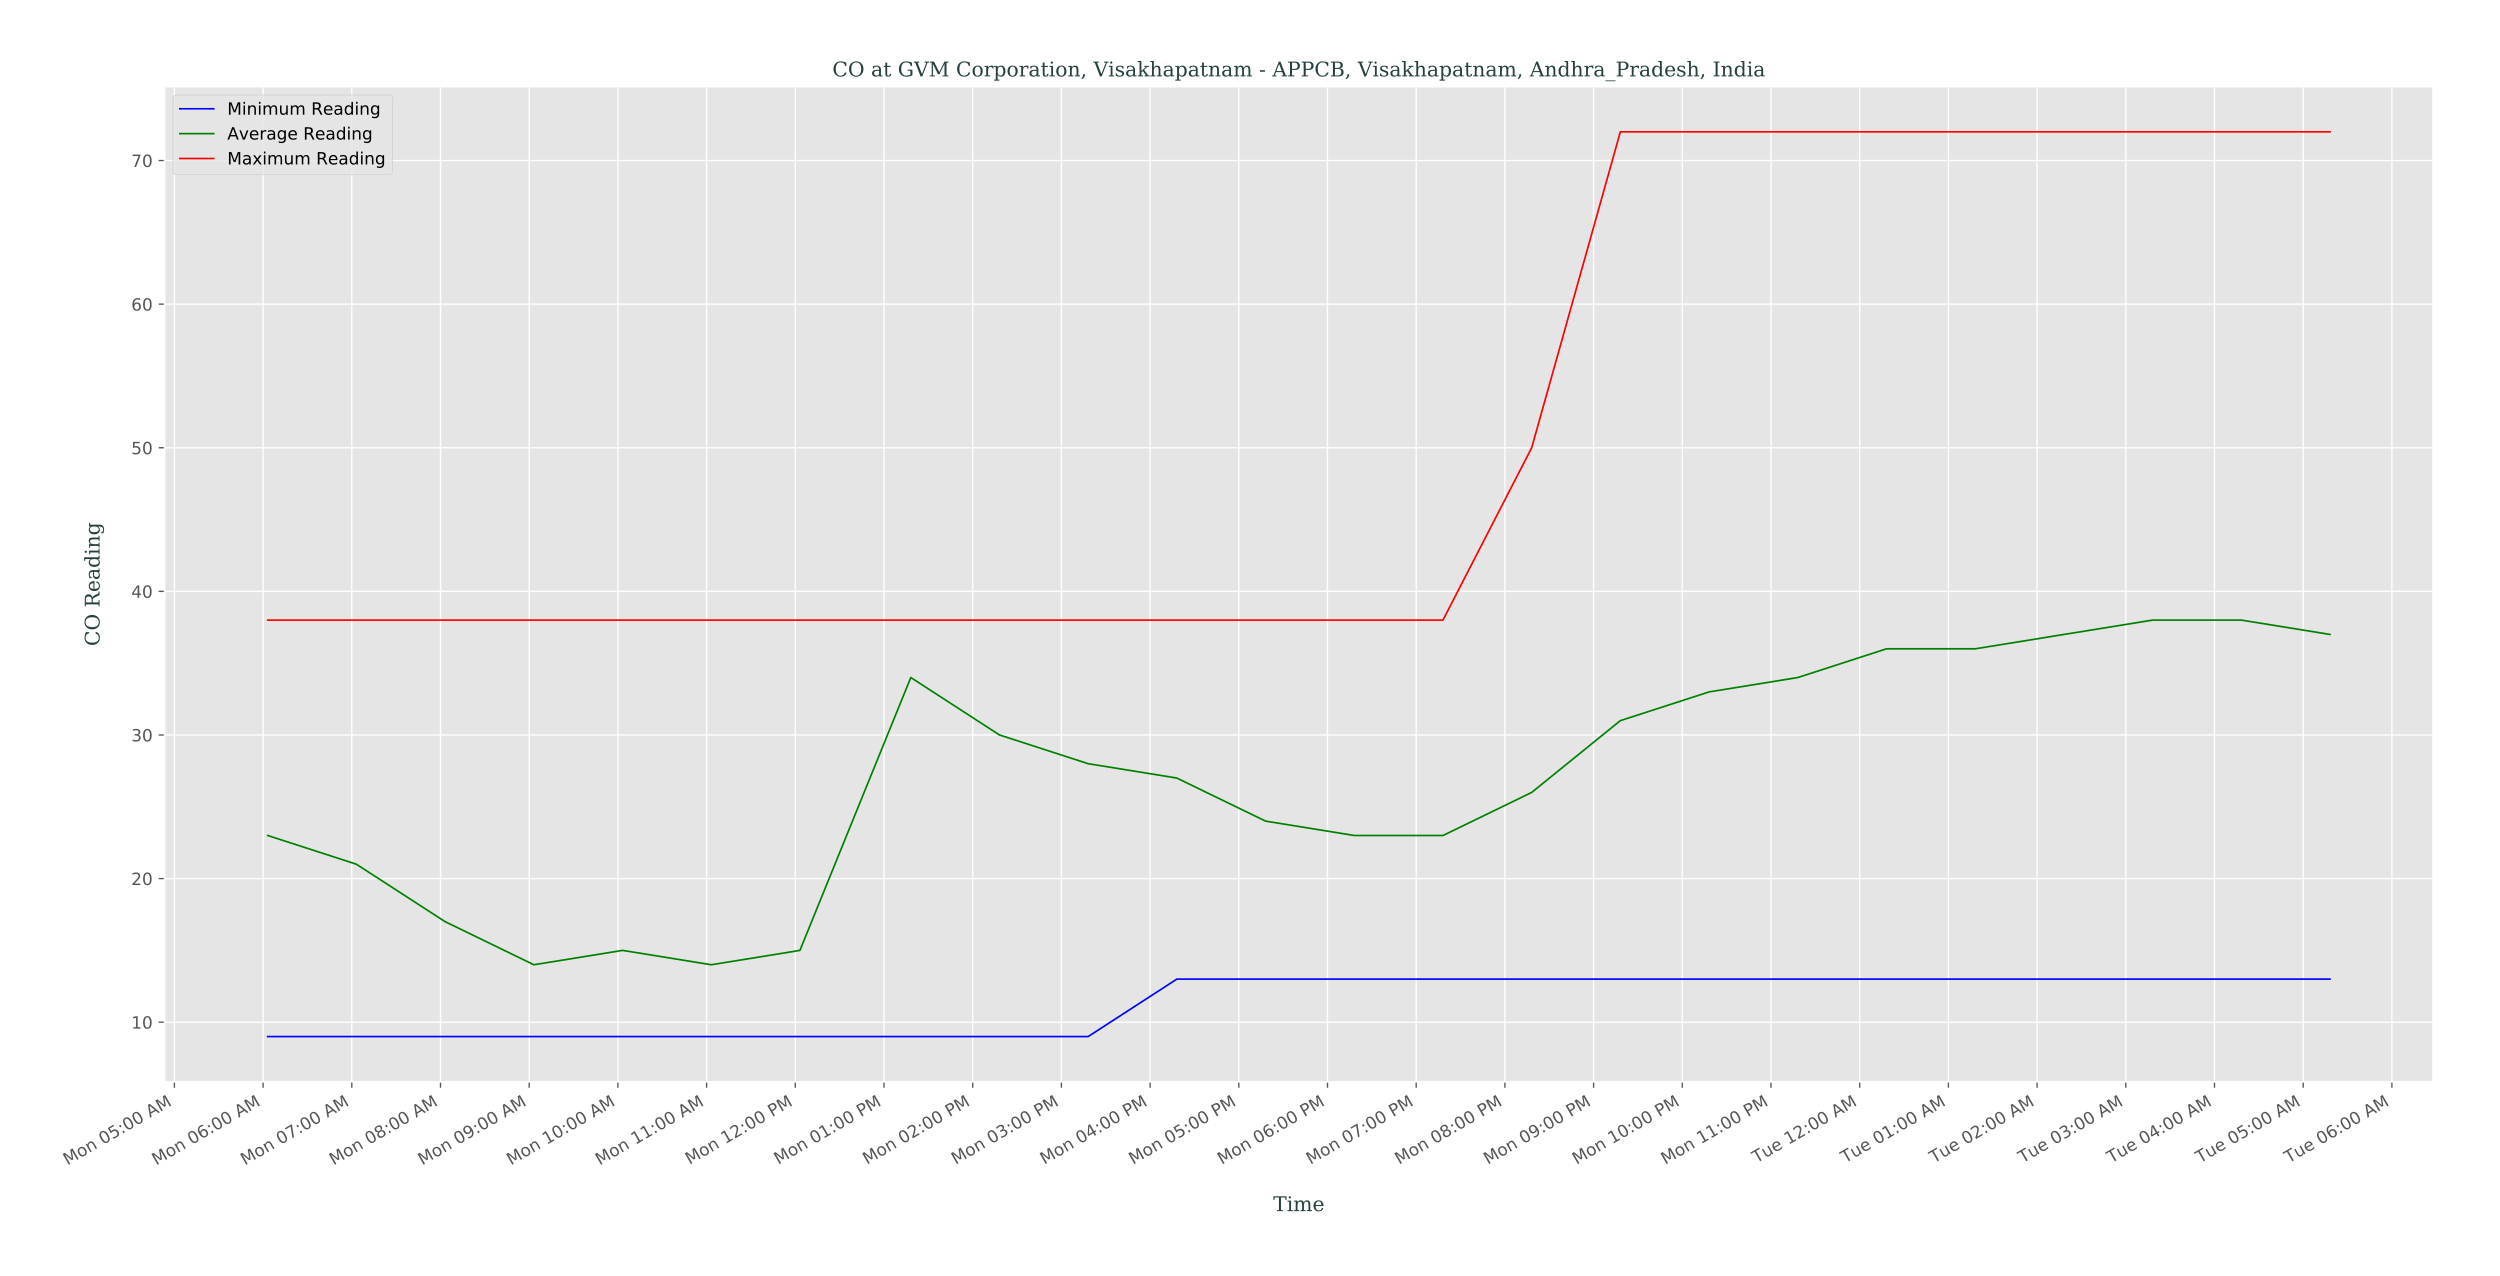 <?xml version="1.0" encoding="utf-8" standalone="no"?>
<!DOCTYPE svg PUBLIC "-//W3C//DTD SVG 1.1//EN"
  "http://www.w3.org/Graphics/SVG/1.1/DTD/svg11.dtd">
<!-- Created with matplotlib (http://matplotlib.org/) -->
<svg height="753.497pt" version="1.1" viewBox="0 0 1475.884 753.497" width="1475.884pt" xmlns="http://www.w3.org/2000/svg" xmlns:xlink="http://www.w3.org/1999/xlink">
 <defs>
  <style type="text/css">
*{stroke-linecap:butt;stroke-linejoin:round;}
  </style>
 </defs>
 <g id="figure_1">
  <g id="patch_1">
   <path d="M 0 753.497 
L 1475.884 753.497 
L 1475.884 0 
L 0 0 
z
" style="fill:#ffffff;"/>
  </g>
  <g id="axes_1">
   <g id="patch_2">
    <path d="M 97.184 638.638 
L 1436.384 638.638 
L 1436.384 51.118 
L 97.184 51.118 
z
" style="fill:#e5e5e5;"/>
   </g>
   <g id="matplotlib.axis_1">
    <g id="xtick_1">
     <g id="line2d_1">
      <path clip-path="url(#p0ceb96fb30)" d="M 102.957 638.638 
L 102.957 51.118 
" style="fill:none;stroke:#ffffff;stroke-linecap:square;stroke-width:0.8;"/>
     </g>
     <g id="line2d_2">
      <defs>
       <path d="M 0 0 
L 0 3.5 
" id="mc503108186" style="stroke:#555555;stroke-width:0.8;"/>
      </defs>
      <g>
       <use style="fill:#555555;stroke:#555555;stroke-width:0.8;" x="102.957" xlink:href="#mc503108186" y="638.638"/>
      </g>
     </g>
     <g id="text_1">
      <!-- Mon 05:00 AM -->
      <defs>
       <path d="M 9.812 72.906 
L 24.516 72.906 
L 43.109 23.297 
L 61.812 72.906 
L 76.516 72.906 
L 76.516 0 
L 66.891 0 
L 66.891 64.016 
L 48.094 14.016 
L 38.188 14.016 
L 19.391 64.016 
L 19.391 0 
L 9.812 0 
z
" id="DejaVuSans-4d"/>
       <path d="M 30.609 48.391 
Q 23.391 48.391 19.188 42.75 
Q 14.984 37.109 14.984 27.297 
Q 14.984 17.484 19.156 11.844 
Q 23.344 6.203 30.609 6.203 
Q 37.797 6.203 41.984 11.859 
Q 46.188 17.531 46.188 27.297 
Q 46.188 37.016 41.984 42.703 
Q 37.797 48.391 30.609 48.391 
z
M 30.609 56 
Q 42.328 56 49.016 48.375 
Q 55.719 40.766 55.719 27.297 
Q 55.719 13.875 49.016 6.219 
Q 42.328 -1.422 30.609 -1.422 
Q 18.844 -1.422 12.172 6.219 
Q 5.516 13.875 5.516 27.297 
Q 5.516 40.766 12.172 48.375 
Q 18.844 56 30.609 56 
z
" id="DejaVuSans-6f"/>
       <path d="M 54.891 33.016 
L 54.891 0 
L 45.906 0 
L 45.906 32.719 
Q 45.906 40.484 42.875 44.328 
Q 39.844 48.188 33.797 48.188 
Q 26.516 48.188 22.312 43.547 
Q 18.109 38.922 18.109 30.906 
L 18.109 0 
L 9.078 0 
L 9.078 54.688 
L 18.109 54.688 
L 18.109 46.188 
Q 21.344 51.125 25.703 53.562 
Q 30.078 56 35.797 56 
Q 45.219 56 50.047 50.172 
Q 54.891 44.344 54.891 33.016 
z
" id="DejaVuSans-6e"/>
       <path id="DejaVuSans-20"/>
       <path d="M 31.781 66.406 
Q 24.172 66.406 20.328 58.906 
Q 16.5 51.422 16.5 36.375 
Q 16.5 21.391 20.328 13.891 
Q 24.172 6.391 31.781 6.391 
Q 39.453 6.391 43.281 13.891 
Q 47.125 21.391 47.125 36.375 
Q 47.125 51.422 43.281 58.906 
Q 39.453 66.406 31.781 66.406 
z
M 31.781 74.219 
Q 44.047 74.219 50.516 64.516 
Q 56.984 54.828 56.984 36.375 
Q 56.984 17.969 50.516 8.266 
Q 44.047 -1.422 31.781 -1.422 
Q 19.531 -1.422 13.062 8.266 
Q 6.594 17.969 6.594 36.375 
Q 6.594 54.828 13.062 64.516 
Q 19.531 74.219 31.781 74.219 
z
" id="DejaVuSans-30"/>
       <path d="M 10.797 72.906 
L 49.516 72.906 
L 49.516 64.594 
L 19.828 64.594 
L 19.828 46.734 
Q 21.969 47.469 24.109 47.828 
Q 26.266 48.188 28.422 48.188 
Q 40.625 48.188 47.75 41.5 
Q 54.891 34.812 54.891 23.391 
Q 54.891 11.625 47.562 5.094 
Q 40.234 -1.422 26.906 -1.422 
Q 22.312 -1.422 17.547 -0.641 
Q 12.797 0.141 7.719 1.703 
L 7.719 11.625 
Q 12.109 9.234 16.797 8.062 
Q 21.484 6.891 26.703 6.891 
Q 35.156 6.891 40.078 11.328 
Q 45.016 15.766 45.016 23.391 
Q 45.016 31 40.078 35.438 
Q 35.156 39.891 26.703 39.891 
Q 22.75 39.891 18.812 39.016 
Q 14.891 38.141 10.797 36.281 
z
" id="DejaVuSans-35"/>
       <path d="M 11.719 12.406 
L 22.016 12.406 
L 22.016 0 
L 11.719 0 
z
M 11.719 51.703 
L 22.016 51.703 
L 22.016 39.312 
L 11.719 39.312 
z
" id="DejaVuSans-3a"/>
       <path d="M 34.188 63.188 
L 20.797 26.906 
L 47.609 26.906 
z
M 28.609 72.906 
L 39.797 72.906 
L 67.578 0 
L 57.328 0 
L 50.688 18.703 
L 17.828 18.703 
L 11.188 0 
L 0.781 0 
z
" id="DejaVuSans-41"/>
      </defs>
      <g style="fill:#555555;" transform="translate(39.799 688.083)rotate(-30)scale(0.1 -0.1)">
       <use xlink:href="#DejaVuSans-4d"/>
       <use x="86.279" xlink:href="#DejaVuSans-6f"/>
       <use x="147.461" xlink:href="#DejaVuSans-6e"/>
       <use x="210.84" xlink:href="#DejaVuSans-20"/>
       <use x="242.627" xlink:href="#DejaVuSans-30"/>
       <use x="306.25" xlink:href="#DejaVuSans-35"/>
       <use x="369.873" xlink:href="#DejaVuSans-3a"/>
       <use x="403.564" xlink:href="#DejaVuSans-30"/>
       <use x="467.188" xlink:href="#DejaVuSans-30"/>
       <use x="530.811" xlink:href="#DejaVuSans-20"/>
       <use x="562.598" xlink:href="#DejaVuSans-41"/>
       <use x="631.006" xlink:href="#DejaVuSans-4d"/>
      </g>
     </g>
    </g>
    <g id="xtick_2">
     <g id="line2d_3">
      <path clip-path="url(#p0ceb96fb30)" d="M 155.322 638.638 
L 155.322 51.118 
" style="fill:none;stroke:#ffffff;stroke-linecap:square;stroke-width:0.8;"/>
     </g>
     <g id="line2d_4">
      <g>
       <use style="fill:#555555;stroke:#555555;stroke-width:0.8;" x="155.322" xlink:href="#mc503108186" y="638.638"/>
      </g>
     </g>
     <g id="text_2">
      <!-- Mon 06:00 AM -->
      <defs>
       <path d="M 33.016 40.375 
Q 26.375 40.375 22.484 35.828 
Q 18.609 31.297 18.609 23.391 
Q 18.609 15.531 22.484 10.953 
Q 26.375 6.391 33.016 6.391 
Q 39.656 6.391 43.531 10.953 
Q 47.406 15.531 47.406 23.391 
Q 47.406 31.297 43.531 35.828 
Q 39.656 40.375 33.016 40.375 
z
M 52.594 71.297 
L 52.594 62.312 
Q 48.875 64.062 45.094 64.984 
Q 41.312 65.922 37.594 65.922 
Q 27.828 65.922 22.672 59.328 
Q 17.531 52.734 16.797 39.406 
Q 19.672 43.656 24.016 45.922 
Q 28.375 48.188 33.594 48.188 
Q 44.578 48.188 50.953 41.516 
Q 57.328 34.859 57.328 23.391 
Q 57.328 12.156 50.688 5.359 
Q 44.047 -1.422 33.016 -1.422 
Q 20.359 -1.422 13.672 8.266 
Q 6.984 17.969 6.984 36.375 
Q 6.984 53.656 15.188 63.938 
Q 23.391 74.219 37.203 74.219 
Q 40.922 74.219 44.703 73.484 
Q 48.484 72.75 52.594 71.297 
z
" id="DejaVuSans-36"/>
      </defs>
      <g style="fill:#555555;" transform="translate(92.163 688.083)rotate(-30)scale(0.1 -0.1)">
       <use xlink:href="#DejaVuSans-4d"/>
       <use x="86.279" xlink:href="#DejaVuSans-6f"/>
       <use x="147.461" xlink:href="#DejaVuSans-6e"/>
       <use x="210.84" xlink:href="#DejaVuSans-20"/>
       <use x="242.627" xlink:href="#DejaVuSans-30"/>
       <use x="306.25" xlink:href="#DejaVuSans-36"/>
       <use x="369.873" xlink:href="#DejaVuSans-3a"/>
       <use x="403.564" xlink:href="#DejaVuSans-30"/>
       <use x="467.188" xlink:href="#DejaVuSans-30"/>
       <use x="530.811" xlink:href="#DejaVuSans-20"/>
       <use x="562.598" xlink:href="#DejaVuSans-41"/>
       <use x="631.006" xlink:href="#DejaVuSans-4d"/>
      </g>
     </g>
    </g>
    <g id="xtick_3">
     <g id="line2d_5">
      <path clip-path="url(#p0ceb96fb30)" d="M 207.686 638.638 
L 207.686 51.118 
" style="fill:none;stroke:#ffffff;stroke-linecap:square;stroke-width:0.8;"/>
     </g>
     <g id="line2d_6">
      <g>
       <use style="fill:#555555;stroke:#555555;stroke-width:0.8;" x="207.686" xlink:href="#mc503108186" y="638.638"/>
      </g>
     </g>
     <g id="text_3">
      <!-- Mon 07:00 AM -->
      <defs>
       <path d="M 8.203 72.906 
L 55.078 72.906 
L 55.078 68.703 
L 28.609 0 
L 18.312 0 
L 43.219 64.594 
L 8.203 64.594 
z
" id="DejaVuSans-37"/>
      </defs>
      <g style="fill:#555555;" transform="translate(144.528 688.083)rotate(-30)scale(0.1 -0.1)">
       <use xlink:href="#DejaVuSans-4d"/>
       <use x="86.279" xlink:href="#DejaVuSans-6f"/>
       <use x="147.461" xlink:href="#DejaVuSans-6e"/>
       <use x="210.84" xlink:href="#DejaVuSans-20"/>
       <use x="242.627" xlink:href="#DejaVuSans-30"/>
       <use x="306.25" xlink:href="#DejaVuSans-37"/>
       <use x="369.873" xlink:href="#DejaVuSans-3a"/>
       <use x="403.564" xlink:href="#DejaVuSans-30"/>
       <use x="467.188" xlink:href="#DejaVuSans-30"/>
       <use x="530.811" xlink:href="#DejaVuSans-20"/>
       <use x="562.598" xlink:href="#DejaVuSans-41"/>
       <use x="631.006" xlink:href="#DejaVuSans-4d"/>
      </g>
     </g>
    </g>
    <g id="xtick_4">
     <g id="line2d_7">
      <path clip-path="url(#p0ceb96fb30)" d="M 260.05 638.638 
L 260.05 51.118 
" style="fill:none;stroke:#ffffff;stroke-linecap:square;stroke-width:0.8;"/>
     </g>
     <g id="line2d_8">
      <g>
       <use style="fill:#555555;stroke:#555555;stroke-width:0.8;" x="260.05" xlink:href="#mc503108186" y="638.638"/>
      </g>
     </g>
     <g id="text_4">
      <!-- Mon 08:00 AM -->
      <defs>
       <path d="M 31.781 34.625 
Q 24.75 34.625 20.719 30.859 
Q 16.703 27.094 16.703 20.516 
Q 16.703 13.922 20.719 10.156 
Q 24.75 6.391 31.781 6.391 
Q 38.812 6.391 42.859 10.172 
Q 46.922 13.969 46.922 20.516 
Q 46.922 27.094 42.891 30.859 
Q 38.875 34.625 31.781 34.625 
z
M 21.922 38.812 
Q 15.578 40.375 12.031 44.719 
Q 8.5 49.078 8.5 55.328 
Q 8.5 64.062 14.719 69.141 
Q 20.953 74.219 31.781 74.219 
Q 42.672 74.219 48.875 69.141 
Q 55.078 64.062 55.078 55.328 
Q 55.078 49.078 51.531 44.719 
Q 48 40.375 41.703 38.812 
Q 48.828 37.156 52.797 32.312 
Q 56.781 27.484 56.781 20.516 
Q 56.781 9.906 50.312 4.234 
Q 43.844 -1.422 31.781 -1.422 
Q 19.734 -1.422 13.25 4.234 
Q 6.781 9.906 6.781 20.516 
Q 6.781 27.484 10.781 32.312 
Q 14.797 37.156 21.922 38.812 
z
M 18.312 54.391 
Q 18.312 48.734 21.844 45.562 
Q 25.391 42.391 31.781 42.391 
Q 38.141 42.391 41.719 45.562 
Q 45.312 48.734 45.312 54.391 
Q 45.312 60.062 41.719 63.234 
Q 38.141 66.406 31.781 66.406 
Q 25.391 66.406 21.844 63.234 
Q 18.312 60.062 18.312 54.391 
z
" id="DejaVuSans-38"/>
      </defs>
      <g style="fill:#555555;" transform="translate(196.892 688.083)rotate(-30)scale(0.1 -0.1)">
       <use xlink:href="#DejaVuSans-4d"/>
       <use x="86.279" xlink:href="#DejaVuSans-6f"/>
       <use x="147.461" xlink:href="#DejaVuSans-6e"/>
       <use x="210.84" xlink:href="#DejaVuSans-20"/>
       <use x="242.627" xlink:href="#DejaVuSans-30"/>
       <use x="306.25" xlink:href="#DejaVuSans-38"/>
       <use x="369.873" xlink:href="#DejaVuSans-3a"/>
       <use x="403.564" xlink:href="#DejaVuSans-30"/>
       <use x="467.188" xlink:href="#DejaVuSans-30"/>
       <use x="530.811" xlink:href="#DejaVuSans-20"/>
       <use x="562.598" xlink:href="#DejaVuSans-41"/>
       <use x="631.006" xlink:href="#DejaVuSans-4d"/>
      </g>
     </g>
    </g>
    <g id="xtick_5">
     <g id="line2d_9">
      <path clip-path="url(#p0ceb96fb30)" d="M 312.414 638.638 
L 312.414 51.118 
" style="fill:none;stroke:#ffffff;stroke-linecap:square;stroke-width:0.8;"/>
     </g>
     <g id="line2d_10">
      <g>
       <use style="fill:#555555;stroke:#555555;stroke-width:0.8;" x="312.414" xlink:href="#mc503108186" y="638.638"/>
      </g>
     </g>
     <g id="text_5">
      <!-- Mon 09:00 AM -->
      <defs>
       <path d="M 10.984 1.516 
L 10.984 10.5 
Q 14.703 8.734 18.5 7.812 
Q 22.312 6.891 25.984 6.891 
Q 35.75 6.891 40.891 13.453 
Q 46.047 20.016 46.781 33.406 
Q 43.953 29.203 39.594 26.953 
Q 35.25 24.703 29.984 24.703 
Q 19.047 24.703 12.672 31.312 
Q 6.297 37.938 6.297 49.422 
Q 6.297 60.641 12.938 67.422 
Q 19.578 74.219 30.609 74.219 
Q 43.266 74.219 49.922 64.516 
Q 56.594 54.828 56.594 36.375 
Q 56.594 19.141 48.406 8.859 
Q 40.234 -1.422 26.422 -1.422 
Q 22.703 -1.422 18.891 -0.688 
Q 15.094 0.047 10.984 1.516 
z
M 30.609 32.422 
Q 37.25 32.422 41.125 36.953 
Q 45.016 41.5 45.016 49.422 
Q 45.016 57.281 41.125 61.844 
Q 37.25 66.406 30.609 66.406 
Q 23.969 66.406 20.094 61.844 
Q 16.219 57.281 16.219 49.422 
Q 16.219 41.5 20.094 36.953 
Q 23.969 32.422 30.609 32.422 
z
" id="DejaVuSans-39"/>
      </defs>
      <g style="fill:#555555;" transform="translate(249.256 688.083)rotate(-30)scale(0.1 -0.1)">
       <use xlink:href="#DejaVuSans-4d"/>
       <use x="86.279" xlink:href="#DejaVuSans-6f"/>
       <use x="147.461" xlink:href="#DejaVuSans-6e"/>
       <use x="210.84" xlink:href="#DejaVuSans-20"/>
       <use x="242.627" xlink:href="#DejaVuSans-30"/>
       <use x="306.25" xlink:href="#DejaVuSans-39"/>
       <use x="369.873" xlink:href="#DejaVuSans-3a"/>
       <use x="403.564" xlink:href="#DejaVuSans-30"/>
       <use x="467.188" xlink:href="#DejaVuSans-30"/>
       <use x="530.811" xlink:href="#DejaVuSans-20"/>
       <use x="562.598" xlink:href="#DejaVuSans-41"/>
       <use x="631.006" xlink:href="#DejaVuSans-4d"/>
      </g>
     </g>
    </g>
    <g id="xtick_6">
     <g id="line2d_11">
      <path clip-path="url(#p0ceb96fb30)" d="M 364.779 638.638 
L 364.779 51.118 
" style="fill:none;stroke:#ffffff;stroke-linecap:square;stroke-width:0.8;"/>
     </g>
     <g id="line2d_12">
      <g>
       <use style="fill:#555555;stroke:#555555;stroke-width:0.8;" x="364.779" xlink:href="#mc503108186" y="638.638"/>
      </g>
     </g>
     <g id="text_6">
      <!-- Mon 10:00 AM -->
      <defs>
       <path d="M 12.406 8.297 
L 28.516 8.297 
L 28.516 63.922 
L 10.984 60.406 
L 10.984 69.391 
L 28.422 72.906 
L 38.281 72.906 
L 38.281 8.297 
L 54.391 8.297 
L 54.391 0 
L 12.406 0 
z
" id="DejaVuSans-31"/>
      </defs>
      <g style="fill:#555555;" transform="translate(301.621 688.083)rotate(-30)scale(0.1 -0.1)">
       <use xlink:href="#DejaVuSans-4d"/>
       <use x="86.279" xlink:href="#DejaVuSans-6f"/>
       <use x="147.461" xlink:href="#DejaVuSans-6e"/>
       <use x="210.84" xlink:href="#DejaVuSans-20"/>
       <use x="242.627" xlink:href="#DejaVuSans-31"/>
       <use x="306.25" xlink:href="#DejaVuSans-30"/>
       <use x="369.873" xlink:href="#DejaVuSans-3a"/>
       <use x="403.564" xlink:href="#DejaVuSans-30"/>
       <use x="467.188" xlink:href="#DejaVuSans-30"/>
       <use x="530.811" xlink:href="#DejaVuSans-20"/>
       <use x="562.598" xlink:href="#DejaVuSans-41"/>
       <use x="631.006" xlink:href="#DejaVuSans-4d"/>
      </g>
     </g>
    </g>
    <g id="xtick_7">
     <g id="line2d_13">
      <path clip-path="url(#p0ceb96fb30)" d="M 417.143 638.638 
L 417.143 51.118 
" style="fill:none;stroke:#ffffff;stroke-linecap:square;stroke-width:0.8;"/>
     </g>
     <g id="line2d_14">
      <g>
       <use style="fill:#555555;stroke:#555555;stroke-width:0.8;" x="417.143" xlink:href="#mc503108186" y="638.638"/>
      </g>
     </g>
     <g id="text_7">
      <!-- Mon 11:00 AM -->
      <g style="fill:#555555;" transform="translate(353.985 688.083)rotate(-30)scale(0.1 -0.1)">
       <use xlink:href="#DejaVuSans-4d"/>
       <use x="86.279" xlink:href="#DejaVuSans-6f"/>
       <use x="147.461" xlink:href="#DejaVuSans-6e"/>
       <use x="210.84" xlink:href="#DejaVuSans-20"/>
       <use x="242.627" xlink:href="#DejaVuSans-31"/>
       <use x="306.25" xlink:href="#DejaVuSans-31"/>
       <use x="369.873" xlink:href="#DejaVuSans-3a"/>
       <use x="403.564" xlink:href="#DejaVuSans-30"/>
       <use x="467.188" xlink:href="#DejaVuSans-30"/>
       <use x="530.811" xlink:href="#DejaVuSans-20"/>
       <use x="562.598" xlink:href="#DejaVuSans-41"/>
       <use x="631.006" xlink:href="#DejaVuSans-4d"/>
      </g>
     </g>
    </g>
    <g id="xtick_8">
     <g id="line2d_15">
      <path clip-path="url(#p0ceb96fb30)" d="M 469.507 638.638 
L 469.507 51.118 
" style="fill:none;stroke:#ffffff;stroke-linecap:square;stroke-width:0.8;"/>
     </g>
     <g id="line2d_16">
      <g>
       <use style="fill:#555555;stroke:#555555;stroke-width:0.8;" x="469.507" xlink:href="#mc503108186" y="638.638"/>
      </g>
     </g>
     <g id="text_8">
      <!-- Mon 12:00 PM -->
      <defs>
       <path d="M 19.188 8.297 
L 53.609 8.297 
L 53.609 0 
L 7.328 0 
L 7.328 8.297 
Q 12.938 14.109 22.625 23.891 
Q 32.328 33.688 34.812 36.531 
Q 39.547 41.844 41.422 45.531 
Q 43.312 49.219 43.312 52.781 
Q 43.312 58.594 39.234 62.25 
Q 35.156 65.922 28.609 65.922 
Q 23.969 65.922 18.812 64.312 
Q 13.672 62.703 7.812 59.422 
L 7.812 69.391 
Q 13.766 71.781 18.938 73 
Q 24.125 74.219 28.422 74.219 
Q 39.75 74.219 46.484 68.547 
Q 53.219 62.891 53.219 53.422 
Q 53.219 48.922 51.531 44.891 
Q 49.859 40.875 45.406 35.406 
Q 44.188 33.984 37.641 27.219 
Q 31.109 20.453 19.188 8.297 
z
" id="DejaVuSans-32"/>
       <path d="M 19.672 64.797 
L 19.672 37.406 
L 32.078 37.406 
Q 38.969 37.406 42.719 40.969 
Q 46.484 44.531 46.484 51.125 
Q 46.484 57.672 42.719 61.234 
Q 38.969 64.797 32.078 64.797 
z
M 9.812 72.906 
L 32.078 72.906 
Q 44.344 72.906 50.609 67.359 
Q 56.891 61.812 56.891 51.125 
Q 56.891 40.328 50.609 34.812 
Q 44.344 29.297 32.078 29.297 
L 19.672 29.297 
L 19.672 0 
L 9.812 0 
z
" id="DejaVuSans-50"/>
      </defs>
      <g style="fill:#555555;" transform="translate(407.051 687.677)rotate(-30)scale(0.1 -0.1)">
       <use xlink:href="#DejaVuSans-4d"/>
       <use x="86.279" xlink:href="#DejaVuSans-6f"/>
       <use x="147.461" xlink:href="#DejaVuSans-6e"/>
       <use x="210.84" xlink:href="#DejaVuSans-20"/>
       <use x="242.627" xlink:href="#DejaVuSans-31"/>
       <use x="306.25" xlink:href="#DejaVuSans-32"/>
       <use x="369.873" xlink:href="#DejaVuSans-3a"/>
       <use x="403.564" xlink:href="#DejaVuSans-30"/>
       <use x="467.188" xlink:href="#DejaVuSans-30"/>
       <use x="530.811" xlink:href="#DejaVuSans-20"/>
       <use x="562.598" xlink:href="#DejaVuSans-50"/>
       <use x="622.9" xlink:href="#DejaVuSans-4d"/>
      </g>
     </g>
    </g>
    <g id="xtick_9">
     <g id="line2d_17">
      <path clip-path="url(#p0ceb96fb30)" d="M 521.872 638.638 
L 521.872 51.118 
" style="fill:none;stroke:#ffffff;stroke-linecap:square;stroke-width:0.8;"/>
     </g>
     <g id="line2d_18">
      <g>
       <use style="fill:#555555;stroke:#555555;stroke-width:0.8;" x="521.872" xlink:href="#mc503108186" y="638.638"/>
      </g>
     </g>
     <g id="text_9">
      <!-- Mon 01:00 PM -->
      <g style="fill:#555555;" transform="translate(459.416 687.677)rotate(-30)scale(0.1 -0.1)">
       <use xlink:href="#DejaVuSans-4d"/>
       <use x="86.279" xlink:href="#DejaVuSans-6f"/>
       <use x="147.461" xlink:href="#DejaVuSans-6e"/>
       <use x="210.84" xlink:href="#DejaVuSans-20"/>
       <use x="242.627" xlink:href="#DejaVuSans-30"/>
       <use x="306.25" xlink:href="#DejaVuSans-31"/>
       <use x="369.873" xlink:href="#DejaVuSans-3a"/>
       <use x="403.564" xlink:href="#DejaVuSans-30"/>
       <use x="467.188" xlink:href="#DejaVuSans-30"/>
       <use x="530.811" xlink:href="#DejaVuSans-20"/>
       <use x="562.598" xlink:href="#DejaVuSans-50"/>
       <use x="622.9" xlink:href="#DejaVuSans-4d"/>
      </g>
     </g>
    </g>
    <g id="xtick_10">
     <g id="line2d_19">
      <path clip-path="url(#p0ceb96fb30)" d="M 574.236 638.638 
L 574.236 51.118 
" style="fill:none;stroke:#ffffff;stroke-linecap:square;stroke-width:0.8;"/>
     </g>
     <g id="line2d_20">
      <g>
       <use style="fill:#555555;stroke:#555555;stroke-width:0.8;" x="574.236" xlink:href="#mc503108186" y="638.638"/>
      </g>
     </g>
     <g id="text_10">
      <!-- Mon 02:00 PM -->
      <g style="fill:#555555;" transform="translate(511.78 687.677)rotate(-30)scale(0.1 -0.1)">
       <use xlink:href="#DejaVuSans-4d"/>
       <use x="86.279" xlink:href="#DejaVuSans-6f"/>
       <use x="147.461" xlink:href="#DejaVuSans-6e"/>
       <use x="210.84" xlink:href="#DejaVuSans-20"/>
       <use x="242.627" xlink:href="#DejaVuSans-30"/>
       <use x="306.25" xlink:href="#DejaVuSans-32"/>
       <use x="369.873" xlink:href="#DejaVuSans-3a"/>
       <use x="403.564" xlink:href="#DejaVuSans-30"/>
       <use x="467.188" xlink:href="#DejaVuSans-30"/>
       <use x="530.811" xlink:href="#DejaVuSans-20"/>
       <use x="562.598" xlink:href="#DejaVuSans-50"/>
       <use x="622.9" xlink:href="#DejaVuSans-4d"/>
      </g>
     </g>
    </g>
    <g id="xtick_11">
     <g id="line2d_21">
      <path clip-path="url(#p0ceb96fb30)" d="M 626.6 638.638 
L 626.6 51.118 
" style="fill:none;stroke:#ffffff;stroke-linecap:square;stroke-width:0.8;"/>
     </g>
     <g id="line2d_22">
      <g>
       <use style="fill:#555555;stroke:#555555;stroke-width:0.8;" x="626.6" xlink:href="#mc503108186" y="638.638"/>
      </g>
     </g>
     <g id="text_11">
      <!-- Mon 03:00 PM -->
      <defs>
       <path d="M 40.578 39.312 
Q 47.656 37.797 51.625 33 
Q 55.609 28.219 55.609 21.188 
Q 55.609 10.406 48.188 4.484 
Q 40.766 -1.422 27.094 -1.422 
Q 22.516 -1.422 17.656 -0.516 
Q 12.797 0.391 7.625 2.203 
L 7.625 11.719 
Q 11.719 9.328 16.594 8.109 
Q 21.484 6.891 26.812 6.891 
Q 36.078 6.891 40.938 10.547 
Q 45.797 14.203 45.797 21.188 
Q 45.797 27.641 41.281 31.266 
Q 36.766 34.906 28.719 34.906 
L 20.219 34.906 
L 20.219 43.016 
L 29.109 43.016 
Q 36.375 43.016 40.234 45.922 
Q 44.094 48.828 44.094 54.297 
Q 44.094 59.906 40.109 62.906 
Q 36.141 65.922 28.719 65.922 
Q 24.656 65.922 20.016 65.031 
Q 15.375 64.156 9.812 62.312 
L 9.812 71.094 
Q 15.438 72.656 20.344 73.438 
Q 25.25 74.219 29.594 74.219 
Q 40.828 74.219 47.359 69.109 
Q 53.906 64.016 53.906 55.328 
Q 53.906 49.266 50.438 45.094 
Q 46.969 40.922 40.578 39.312 
z
" id="DejaVuSans-33"/>
      </defs>
      <g style="fill:#555555;" transform="translate(564.144 687.677)rotate(-30)scale(0.1 -0.1)">
       <use xlink:href="#DejaVuSans-4d"/>
       <use x="86.279" xlink:href="#DejaVuSans-6f"/>
       <use x="147.461" xlink:href="#DejaVuSans-6e"/>
       <use x="210.84" xlink:href="#DejaVuSans-20"/>
       <use x="242.627" xlink:href="#DejaVuSans-30"/>
       <use x="306.25" xlink:href="#DejaVuSans-33"/>
       <use x="369.873" xlink:href="#DejaVuSans-3a"/>
       <use x="403.564" xlink:href="#DejaVuSans-30"/>
       <use x="467.188" xlink:href="#DejaVuSans-30"/>
       <use x="530.811" xlink:href="#DejaVuSans-20"/>
       <use x="562.598" xlink:href="#DejaVuSans-50"/>
       <use x="622.9" xlink:href="#DejaVuSans-4d"/>
      </g>
     </g>
    </g>
    <g id="xtick_12">
     <g id="line2d_23">
      <path clip-path="url(#p0ceb96fb30)" d="M 678.964 638.638 
L 678.964 51.118 
" style="fill:none;stroke:#ffffff;stroke-linecap:square;stroke-width:0.8;"/>
     </g>
     <g id="line2d_24">
      <g>
       <use style="fill:#555555;stroke:#555555;stroke-width:0.8;" x="678.964" xlink:href="#mc503108186" y="638.638"/>
      </g>
     </g>
     <g id="text_12">
      <!-- Mon 04:00 PM -->
      <defs>
       <path d="M 37.797 64.312 
L 12.891 25.391 
L 37.797 25.391 
z
M 35.203 72.906 
L 47.609 72.906 
L 47.609 25.391 
L 58.016 25.391 
L 58.016 17.188 
L 47.609 17.188 
L 47.609 0 
L 37.797 0 
L 37.797 17.188 
L 4.891 17.188 
L 4.891 26.703 
z
" id="DejaVuSans-34"/>
      </defs>
      <g style="fill:#555555;" transform="translate(616.508 687.677)rotate(-30)scale(0.1 -0.1)">
       <use xlink:href="#DejaVuSans-4d"/>
       <use x="86.279" xlink:href="#DejaVuSans-6f"/>
       <use x="147.461" xlink:href="#DejaVuSans-6e"/>
       <use x="210.84" xlink:href="#DejaVuSans-20"/>
       <use x="242.627" xlink:href="#DejaVuSans-30"/>
       <use x="306.25" xlink:href="#DejaVuSans-34"/>
       <use x="369.873" xlink:href="#DejaVuSans-3a"/>
       <use x="403.564" xlink:href="#DejaVuSans-30"/>
       <use x="467.188" xlink:href="#DejaVuSans-30"/>
       <use x="530.811" xlink:href="#DejaVuSans-20"/>
       <use x="562.598" xlink:href="#DejaVuSans-50"/>
       <use x="622.9" xlink:href="#DejaVuSans-4d"/>
      </g>
     </g>
    </g>
    <g id="xtick_13">
     <g id="line2d_25">
      <path clip-path="url(#p0ceb96fb30)" d="M 731.329 638.638 
L 731.329 51.118 
" style="fill:none;stroke:#ffffff;stroke-linecap:square;stroke-width:0.8;"/>
     </g>
     <g id="line2d_26">
      <g>
       <use style="fill:#555555;stroke:#555555;stroke-width:0.8;" x="731.329" xlink:href="#mc503108186" y="638.638"/>
      </g>
     </g>
     <g id="text_13">
      <!-- Mon 05:00 PM -->
      <g style="fill:#555555;" transform="translate(668.873 687.677)rotate(-30)scale(0.1 -0.1)">
       <use xlink:href="#DejaVuSans-4d"/>
       <use x="86.279" xlink:href="#DejaVuSans-6f"/>
       <use x="147.461" xlink:href="#DejaVuSans-6e"/>
       <use x="210.84" xlink:href="#DejaVuSans-20"/>
       <use x="242.627" xlink:href="#DejaVuSans-30"/>
       <use x="306.25" xlink:href="#DejaVuSans-35"/>
       <use x="369.873" xlink:href="#DejaVuSans-3a"/>
       <use x="403.564" xlink:href="#DejaVuSans-30"/>
       <use x="467.188" xlink:href="#DejaVuSans-30"/>
       <use x="530.811" xlink:href="#DejaVuSans-20"/>
       <use x="562.598" xlink:href="#DejaVuSans-50"/>
       <use x="622.9" xlink:href="#DejaVuSans-4d"/>
      </g>
     </g>
    </g>
    <g id="xtick_14">
     <g id="line2d_27">
      <path clip-path="url(#p0ceb96fb30)" d="M 783.693 638.638 
L 783.693 51.118 
" style="fill:none;stroke:#ffffff;stroke-linecap:square;stroke-width:0.8;"/>
     </g>
     <g id="line2d_28">
      <g>
       <use style="fill:#555555;stroke:#555555;stroke-width:0.8;" x="783.693" xlink:href="#mc503108186" y="638.638"/>
      </g>
     </g>
     <g id="text_14">
      <!-- Mon 06:00 PM -->
      <g style="fill:#555555;" transform="translate(721.237 687.677)rotate(-30)scale(0.1 -0.1)">
       <use xlink:href="#DejaVuSans-4d"/>
       <use x="86.279" xlink:href="#DejaVuSans-6f"/>
       <use x="147.461" xlink:href="#DejaVuSans-6e"/>
       <use x="210.84" xlink:href="#DejaVuSans-20"/>
       <use x="242.627" xlink:href="#DejaVuSans-30"/>
       <use x="306.25" xlink:href="#DejaVuSans-36"/>
       <use x="369.873" xlink:href="#DejaVuSans-3a"/>
       <use x="403.564" xlink:href="#DejaVuSans-30"/>
       <use x="467.188" xlink:href="#DejaVuSans-30"/>
       <use x="530.811" xlink:href="#DejaVuSans-20"/>
       <use x="562.598" xlink:href="#DejaVuSans-50"/>
       <use x="622.9" xlink:href="#DejaVuSans-4d"/>
      </g>
     </g>
    </g>
    <g id="xtick_15">
     <g id="line2d_29">
      <path clip-path="url(#p0ceb96fb30)" d="M 836.057 638.638 
L 836.057 51.118 
" style="fill:none;stroke:#ffffff;stroke-linecap:square;stroke-width:0.8;"/>
     </g>
     <g id="line2d_30">
      <g>
       <use style="fill:#555555;stroke:#555555;stroke-width:0.8;" x="836.057" xlink:href="#mc503108186" y="638.638"/>
      </g>
     </g>
     <g id="text_15">
      <!-- Mon 07:00 PM -->
      <g style="fill:#555555;" transform="translate(773.601 687.677)rotate(-30)scale(0.1 -0.1)">
       <use xlink:href="#DejaVuSans-4d"/>
       <use x="86.279" xlink:href="#DejaVuSans-6f"/>
       <use x="147.461" xlink:href="#DejaVuSans-6e"/>
       <use x="210.84" xlink:href="#DejaVuSans-20"/>
       <use x="242.627" xlink:href="#DejaVuSans-30"/>
       <use x="306.25" xlink:href="#DejaVuSans-37"/>
       <use x="369.873" xlink:href="#DejaVuSans-3a"/>
       <use x="403.564" xlink:href="#DejaVuSans-30"/>
       <use x="467.188" xlink:href="#DejaVuSans-30"/>
       <use x="530.811" xlink:href="#DejaVuSans-20"/>
       <use x="562.598" xlink:href="#DejaVuSans-50"/>
       <use x="622.9" xlink:href="#DejaVuSans-4d"/>
      </g>
     </g>
    </g>
    <g id="xtick_16">
     <g id="line2d_31">
      <path clip-path="url(#p0ceb96fb30)" d="M 888.421 638.638 
L 888.421 51.118 
" style="fill:none;stroke:#ffffff;stroke-linecap:square;stroke-width:0.8;"/>
     </g>
     <g id="line2d_32">
      <g>
       <use style="fill:#555555;stroke:#555555;stroke-width:0.8;" x="888.421" xlink:href="#mc503108186" y="638.638"/>
      </g>
     </g>
     <g id="text_16">
      <!-- Mon 08:00 PM -->
      <g style="fill:#555555;" transform="translate(825.965 687.677)rotate(-30)scale(0.1 -0.1)">
       <use xlink:href="#DejaVuSans-4d"/>
       <use x="86.279" xlink:href="#DejaVuSans-6f"/>
       <use x="147.461" xlink:href="#DejaVuSans-6e"/>
       <use x="210.84" xlink:href="#DejaVuSans-20"/>
       <use x="242.627" xlink:href="#DejaVuSans-30"/>
       <use x="306.25" xlink:href="#DejaVuSans-38"/>
       <use x="369.873" xlink:href="#DejaVuSans-3a"/>
       <use x="403.564" xlink:href="#DejaVuSans-30"/>
       <use x="467.188" xlink:href="#DejaVuSans-30"/>
       <use x="530.811" xlink:href="#DejaVuSans-20"/>
       <use x="562.598" xlink:href="#DejaVuSans-50"/>
       <use x="622.9" xlink:href="#DejaVuSans-4d"/>
      </g>
     </g>
    </g>
    <g id="xtick_17">
     <g id="line2d_33">
      <path clip-path="url(#p0ceb96fb30)" d="M 940.786 638.638 
L 940.786 51.118 
" style="fill:none;stroke:#ffffff;stroke-linecap:square;stroke-width:0.8;"/>
     </g>
     <g id="line2d_34">
      <g>
       <use style="fill:#555555;stroke:#555555;stroke-width:0.8;" x="940.786" xlink:href="#mc503108186" y="638.638"/>
      </g>
     </g>
     <g id="text_17">
      <!-- Mon 09:00 PM -->
      <g style="fill:#555555;" transform="translate(878.33 687.677)rotate(-30)scale(0.1 -0.1)">
       <use xlink:href="#DejaVuSans-4d"/>
       <use x="86.279" xlink:href="#DejaVuSans-6f"/>
       <use x="147.461" xlink:href="#DejaVuSans-6e"/>
       <use x="210.84" xlink:href="#DejaVuSans-20"/>
       <use x="242.627" xlink:href="#DejaVuSans-30"/>
       <use x="306.25" xlink:href="#DejaVuSans-39"/>
       <use x="369.873" xlink:href="#DejaVuSans-3a"/>
       <use x="403.564" xlink:href="#DejaVuSans-30"/>
       <use x="467.188" xlink:href="#DejaVuSans-30"/>
       <use x="530.811" xlink:href="#DejaVuSans-20"/>
       <use x="562.598" xlink:href="#DejaVuSans-50"/>
       <use x="622.9" xlink:href="#DejaVuSans-4d"/>
      </g>
     </g>
    </g>
    <g id="xtick_18">
     <g id="line2d_35">
      <path clip-path="url(#p0ceb96fb30)" d="M 993.15 638.638 
L 993.15 51.118 
" style="fill:none;stroke:#ffffff;stroke-linecap:square;stroke-width:0.8;"/>
     </g>
     <g id="line2d_36">
      <g>
       <use style="fill:#555555;stroke:#555555;stroke-width:0.8;" x="993.15" xlink:href="#mc503108186" y="638.638"/>
      </g>
     </g>
     <g id="text_18">
      <!-- Mon 10:00 PM -->
      <g style="fill:#555555;" transform="translate(930.694 687.677)rotate(-30)scale(0.1 -0.1)">
       <use xlink:href="#DejaVuSans-4d"/>
       <use x="86.279" xlink:href="#DejaVuSans-6f"/>
       <use x="147.461" xlink:href="#DejaVuSans-6e"/>
       <use x="210.84" xlink:href="#DejaVuSans-20"/>
       <use x="242.627" xlink:href="#DejaVuSans-31"/>
       <use x="306.25" xlink:href="#DejaVuSans-30"/>
       <use x="369.873" xlink:href="#DejaVuSans-3a"/>
       <use x="403.564" xlink:href="#DejaVuSans-30"/>
       <use x="467.188" xlink:href="#DejaVuSans-30"/>
       <use x="530.811" xlink:href="#DejaVuSans-20"/>
       <use x="562.598" xlink:href="#DejaVuSans-50"/>
       <use x="622.9" xlink:href="#DejaVuSans-4d"/>
      </g>
     </g>
    </g>
    <g id="xtick_19">
     <g id="line2d_37">
      <path clip-path="url(#p0ceb96fb30)" d="M 1045.514 638.638 
L 1045.514 51.118 
" style="fill:none;stroke:#ffffff;stroke-linecap:square;stroke-width:0.8;"/>
     </g>
     <g id="line2d_38">
      <g>
       <use style="fill:#555555;stroke:#555555;stroke-width:0.8;" x="1045.514" xlink:href="#mc503108186" y="638.638"/>
      </g>
     </g>
     <g id="text_19">
      <!-- Mon 11:00 PM -->
      <g style="fill:#555555;" transform="translate(983.058 687.677)rotate(-30)scale(0.1 -0.1)">
       <use xlink:href="#DejaVuSans-4d"/>
       <use x="86.279" xlink:href="#DejaVuSans-6f"/>
       <use x="147.461" xlink:href="#DejaVuSans-6e"/>
       <use x="210.84" xlink:href="#DejaVuSans-20"/>
       <use x="242.627" xlink:href="#DejaVuSans-31"/>
       <use x="306.25" xlink:href="#DejaVuSans-31"/>
       <use x="369.873" xlink:href="#DejaVuSans-3a"/>
       <use x="403.564" xlink:href="#DejaVuSans-30"/>
       <use x="467.188" xlink:href="#DejaVuSans-30"/>
       <use x="530.811" xlink:href="#DejaVuSans-20"/>
       <use x="562.598" xlink:href="#DejaVuSans-50"/>
       <use x="622.9" xlink:href="#DejaVuSans-4d"/>
      </g>
     </g>
    </g>
    <g id="xtick_20">
     <g id="line2d_39">
      <path clip-path="url(#p0ceb96fb30)" d="M 1097.878 638.638 
L 1097.878 51.118 
" style="fill:none;stroke:#ffffff;stroke-linecap:square;stroke-width:0.8;"/>
     </g>
     <g id="line2d_40">
      <g>
       <use style="fill:#555555;stroke:#555555;stroke-width:0.8;" x="1097.878" xlink:href="#mc503108186" y="638.638"/>
      </g>
     </g>
     <g id="text_20">
      <!-- Tue 12:00 AM -->
      <defs>
       <path d="M -0.297 72.906 
L 61.375 72.906 
L 61.375 64.594 
L 35.5 64.594 
L 35.5 0 
L 25.594 0 
L 25.594 64.594 
L -0.297 64.594 
z
" id="DejaVuSans-54"/>
       <path d="M 8.5 21.578 
L 8.5 54.688 
L 17.484 54.688 
L 17.484 21.922 
Q 17.484 14.156 20.5 10.266 
Q 23.531 6.391 29.594 6.391 
Q 36.859 6.391 41.078 11.031 
Q 45.312 15.672 45.312 23.688 
L 45.312 54.688 
L 54.297 54.688 
L 54.297 0 
L 45.312 0 
L 45.312 8.406 
Q 42.047 3.422 37.719 1 
Q 33.406 -1.422 27.688 -1.422 
Q 18.266 -1.422 13.375 4.438 
Q 8.5 10.297 8.5 21.578 
z
M 31.109 56 
z
" id="DejaVuSans-75"/>
       <path d="M 56.203 29.594 
L 56.203 25.203 
L 14.891 25.203 
Q 15.484 15.922 20.484 11.062 
Q 25.484 6.203 34.422 6.203 
Q 39.594 6.203 44.453 7.469 
Q 49.312 8.734 54.109 11.281 
L 54.109 2.781 
Q 49.266 0.734 44.188 -0.344 
Q 39.109 -1.422 33.891 -1.422 
Q 20.797 -1.422 13.156 6.188 
Q 5.516 13.812 5.516 26.812 
Q 5.516 40.234 12.766 48.109 
Q 20.016 56 32.328 56 
Q 43.359 56 49.781 48.891 
Q 56.203 41.797 56.203 29.594 
z
M 47.219 32.234 
Q 47.125 39.594 43.094 43.984 
Q 39.062 48.391 32.422 48.391 
Q 24.906 48.391 20.391 44.141 
Q 15.875 39.891 15.188 32.172 
z
" id="DejaVuSans-65"/>
      </defs>
      <g style="fill:#555555;" transform="translate(1036.893 686.828)rotate(-30)scale(0.1 -0.1)">
       <use xlink:href="#DejaVuSans-54"/>
       <use x="60.85" xlink:href="#DejaVuSans-75"/>
       <use x="124.229" xlink:href="#DejaVuSans-65"/>
       <use x="185.752" xlink:href="#DejaVuSans-20"/>
       <use x="217.539" xlink:href="#DejaVuSans-31"/>
       <use x="281.162" xlink:href="#DejaVuSans-32"/>
       <use x="344.785" xlink:href="#DejaVuSans-3a"/>
       <use x="378.477" xlink:href="#DejaVuSans-30"/>
       <use x="442.1" xlink:href="#DejaVuSans-30"/>
       <use x="505.723" xlink:href="#DejaVuSans-20"/>
       <use x="537.51" xlink:href="#DejaVuSans-41"/>
       <use x="605.918" xlink:href="#DejaVuSans-4d"/>
      </g>
     </g>
    </g>
    <g id="xtick_21">
     <g id="line2d_41">
      <path clip-path="url(#p0ceb96fb30)" d="M 1150.243 638.638 
L 1150.243 51.118 
" style="fill:none;stroke:#ffffff;stroke-linecap:square;stroke-width:0.8;"/>
     </g>
     <g id="line2d_42">
      <g>
       <use style="fill:#555555;stroke:#555555;stroke-width:0.8;" x="1150.243" xlink:href="#mc503108186" y="638.638"/>
      </g>
     </g>
     <g id="text_21">
      <!-- Tue 01:00 AM -->
      <g style="fill:#555555;" transform="translate(1089.258 686.828)rotate(-30)scale(0.1 -0.1)">
       <use xlink:href="#DejaVuSans-54"/>
       <use x="60.85" xlink:href="#DejaVuSans-75"/>
       <use x="124.229" xlink:href="#DejaVuSans-65"/>
       <use x="185.752" xlink:href="#DejaVuSans-20"/>
       <use x="217.539" xlink:href="#DejaVuSans-30"/>
       <use x="281.162" xlink:href="#DejaVuSans-31"/>
       <use x="344.785" xlink:href="#DejaVuSans-3a"/>
       <use x="378.477" xlink:href="#DejaVuSans-30"/>
       <use x="442.1" xlink:href="#DejaVuSans-30"/>
       <use x="505.723" xlink:href="#DejaVuSans-20"/>
       <use x="537.51" xlink:href="#DejaVuSans-41"/>
       <use x="605.918" xlink:href="#DejaVuSans-4d"/>
      </g>
     </g>
    </g>
    <g id="xtick_22">
     <g id="line2d_43">
      <path clip-path="url(#p0ceb96fb30)" d="M 1202.607 638.638 
L 1202.607 51.118 
" style="fill:none;stroke:#ffffff;stroke-linecap:square;stroke-width:0.8;"/>
     </g>
     <g id="line2d_44">
      <g>
       <use style="fill:#555555;stroke:#555555;stroke-width:0.8;" x="1202.607" xlink:href="#mc503108186" y="638.638"/>
      </g>
     </g>
     <g id="text_22">
      <!-- Tue 02:00 AM -->
      <g style="fill:#555555;" transform="translate(1141.622 686.828)rotate(-30)scale(0.1 -0.1)">
       <use xlink:href="#DejaVuSans-54"/>
       <use x="60.85" xlink:href="#DejaVuSans-75"/>
       <use x="124.229" xlink:href="#DejaVuSans-65"/>
       <use x="185.752" xlink:href="#DejaVuSans-20"/>
       <use x="217.539" xlink:href="#DejaVuSans-30"/>
       <use x="281.162" xlink:href="#DejaVuSans-32"/>
       <use x="344.785" xlink:href="#DejaVuSans-3a"/>
       <use x="378.477" xlink:href="#DejaVuSans-30"/>
       <use x="442.1" xlink:href="#DejaVuSans-30"/>
       <use x="505.723" xlink:href="#DejaVuSans-20"/>
       <use x="537.51" xlink:href="#DejaVuSans-41"/>
       <use x="605.918" xlink:href="#DejaVuSans-4d"/>
      </g>
     </g>
    </g>
    <g id="xtick_23">
     <g id="line2d_45">
      <path clip-path="url(#p0ceb96fb30)" d="M 1254.971 638.638 
L 1254.971 51.118 
" style="fill:none;stroke:#ffffff;stroke-linecap:square;stroke-width:0.8;"/>
     </g>
     <g id="line2d_46">
      <g>
       <use style="fill:#555555;stroke:#555555;stroke-width:0.8;" x="1254.971" xlink:href="#mc503108186" y="638.638"/>
      </g>
     </g>
     <g id="text_23">
      <!-- Tue 03:00 AM -->
      <g style="fill:#555555;" transform="translate(1193.986 686.828)rotate(-30)scale(0.1 -0.1)">
       <use xlink:href="#DejaVuSans-54"/>
       <use x="60.85" xlink:href="#DejaVuSans-75"/>
       <use x="124.229" xlink:href="#DejaVuSans-65"/>
       <use x="185.752" xlink:href="#DejaVuSans-20"/>
       <use x="217.539" xlink:href="#DejaVuSans-30"/>
       <use x="281.162" xlink:href="#DejaVuSans-33"/>
       <use x="344.785" xlink:href="#DejaVuSans-3a"/>
       <use x="378.477" xlink:href="#DejaVuSans-30"/>
       <use x="442.1" xlink:href="#DejaVuSans-30"/>
       <use x="505.723" xlink:href="#DejaVuSans-20"/>
       <use x="537.51" xlink:href="#DejaVuSans-41"/>
       <use x="605.918" xlink:href="#DejaVuSans-4d"/>
      </g>
     </g>
    </g>
    <g id="xtick_24">
     <g id="line2d_47">
      <path clip-path="url(#p0ceb96fb30)" d="M 1307.335 638.638 
L 1307.335 51.118 
" style="fill:none;stroke:#ffffff;stroke-linecap:square;stroke-width:0.8;"/>
     </g>
     <g id="line2d_48">
      <g>
       <use style="fill:#555555;stroke:#555555;stroke-width:0.8;" x="1307.335" xlink:href="#mc503108186" y="638.638"/>
      </g>
     </g>
     <g id="text_24">
      <!-- Tue 04:00 AM -->
      <g style="fill:#555555;" transform="translate(1246.35 686.828)rotate(-30)scale(0.1 -0.1)">
       <use xlink:href="#DejaVuSans-54"/>
       <use x="60.85" xlink:href="#DejaVuSans-75"/>
       <use x="124.229" xlink:href="#DejaVuSans-65"/>
       <use x="185.752" xlink:href="#DejaVuSans-20"/>
       <use x="217.539" xlink:href="#DejaVuSans-30"/>
       <use x="281.162" xlink:href="#DejaVuSans-34"/>
       <use x="344.785" xlink:href="#DejaVuSans-3a"/>
       <use x="378.477" xlink:href="#DejaVuSans-30"/>
       <use x="442.1" xlink:href="#DejaVuSans-30"/>
       <use x="505.723" xlink:href="#DejaVuSans-20"/>
       <use x="537.51" xlink:href="#DejaVuSans-41"/>
       <use x="605.918" xlink:href="#DejaVuSans-4d"/>
      </g>
     </g>
    </g>
    <g id="xtick_25">
     <g id="line2d_49">
      <path clip-path="url(#p0ceb96fb30)" d="M 1359.7 638.638 
L 1359.7 51.118 
" style="fill:none;stroke:#ffffff;stroke-linecap:square;stroke-width:0.8;"/>
     </g>
     <g id="line2d_50">
      <g>
       <use style="fill:#555555;stroke:#555555;stroke-width:0.8;" x="1359.7" xlink:href="#mc503108186" y="638.638"/>
      </g>
     </g>
     <g id="text_25">
      <!-- Tue 05:00 AM -->
      <g style="fill:#555555;" transform="translate(1298.715 686.828)rotate(-30)scale(0.1 -0.1)">
       <use xlink:href="#DejaVuSans-54"/>
       <use x="60.85" xlink:href="#DejaVuSans-75"/>
       <use x="124.229" xlink:href="#DejaVuSans-65"/>
       <use x="185.752" xlink:href="#DejaVuSans-20"/>
       <use x="217.539" xlink:href="#DejaVuSans-30"/>
       <use x="281.162" xlink:href="#DejaVuSans-35"/>
       <use x="344.785" xlink:href="#DejaVuSans-3a"/>
       <use x="378.477" xlink:href="#DejaVuSans-30"/>
       <use x="442.1" xlink:href="#DejaVuSans-30"/>
       <use x="505.723" xlink:href="#DejaVuSans-20"/>
       <use x="537.51" xlink:href="#DejaVuSans-41"/>
       <use x="605.918" xlink:href="#DejaVuSans-4d"/>
      </g>
     </g>
    </g>
    <g id="xtick_26">
     <g id="line2d_51">
      <path clip-path="url(#p0ceb96fb30)" d="M 1412.064 638.638 
L 1412.064 51.118 
" style="fill:none;stroke:#ffffff;stroke-linecap:square;stroke-width:0.8;"/>
     </g>
     <g id="line2d_52">
      <g>
       <use style="fill:#555555;stroke:#555555;stroke-width:0.8;" x="1412.064" xlink:href="#mc503108186" y="638.638"/>
      </g>
     </g>
     <g id="text_26">
      <!-- Tue 06:00 AM -->
      <g style="fill:#555555;" transform="translate(1351.079 686.828)rotate(-30)scale(0.1 -0.1)">
       <use xlink:href="#DejaVuSans-54"/>
       <use x="60.85" xlink:href="#DejaVuSans-75"/>
       <use x="124.229" xlink:href="#DejaVuSans-65"/>
       <use x="185.752" xlink:href="#DejaVuSans-20"/>
       <use x="217.539" xlink:href="#DejaVuSans-30"/>
       <use x="281.162" xlink:href="#DejaVuSans-36"/>
       <use x="344.785" xlink:href="#DejaVuSans-3a"/>
       <use x="378.477" xlink:href="#DejaVuSans-30"/>
       <use x="442.1" xlink:href="#DejaVuSans-30"/>
       <use x="505.723" xlink:href="#DejaVuSans-20"/>
       <use x="537.51" xlink:href="#DejaVuSans-41"/>
       <use x="605.918" xlink:href="#DejaVuSans-4d"/>
      </g>
     </g>
    </g>
    <g id="text_27">
     <!-- Time -->
     <defs>
      <path d="M 19.094 0 
L 19.094 5.172 
L 28.422 5.172 
L 28.422 67.094 
L 6.984 67.094 
L 6.984 55.719 
L 0.984 55.719 
L 0.984 72.906 
L 65.719 72.906 
L 65.719 55.719 
L 59.719 55.719 
L 59.719 67.094 
L 38.281 67.094 
L 38.281 5.172 
L 47.609 5.172 
L 47.609 0 
z
" id="DejaVuSerif-54"/>
      <path d="M 9.719 68.016 
Q 9.719 70.266 11.344 71.922 
Q 12.984 73.578 15.281 73.578 
Q 17.531 73.578 19.156 71.922 
Q 20.797 70.266 20.797 68.016 
Q 20.797 65.719 19.188 64.109 
Q 17.578 62.5 15.281 62.5 
Q 12.984 62.5 11.344 64.109 
Q 9.719 65.719 9.719 68.016 
z
M 21.188 5.172 
L 29.688 5.172 
L 29.688 0 
L 3.609 0 
L 3.609 5.172 
L 12.203 5.172 
L 12.203 46.688 
L 3.609 46.688 
L 3.609 51.906 
L 21.188 51.906 
z
" id="DejaVuSerif-69"/>
      <path d="M 51.812 41.797 
Q 54.391 47.516 58.422 50.422 
Q 62.453 53.328 67.828 53.328 
Q 75.984 53.328 79.984 48.266 
Q 83.984 43.219 83.984 33.016 
L 83.984 5.172 
L 92.094 5.172 
L 92.094 0 
L 67.188 0 
L 67.188 5.172 
L 75 5.172 
L 75 31.984 
Q 75 39.938 72.656 43.312 
Q 70.312 46.688 64.891 46.688 
Q 58.891 46.688 55.734 42.141 
Q 52.594 37.594 52.594 28.906 
L 52.594 5.172 
L 60.406 5.172 
L 60.406 0 
L 35.797 0 
L 35.797 5.172 
L 43.609 5.172 
L 43.609 32.328 
Q 43.609 40.094 41.266 43.391 
Q 38.922 46.688 33.5 46.688 
Q 27.484 46.688 24.328 42.141 
Q 21.188 37.594 21.188 28.906 
L 21.188 5.172 
L 29 5.172 
L 29 0 
L 4.109 0 
L 4.109 5.172 
L 12.203 5.172 
L 12.203 46.781 
L 3.609 46.781 
L 3.609 51.906 
L 21.188 51.906 
L 21.188 42.672 
Q 23.688 47.859 27.531 50.594 
Q 31.391 53.328 36.281 53.328 
Q 42.328 53.328 46.375 50.312 
Q 50.438 47.312 51.812 41.797 
z
" id="DejaVuSerif-6d"/>
      <path d="M 54.203 25 
L 15.484 25 
L 15.484 24.609 
Q 15.484 14.109 19.438 8.766 
Q 23.391 3.422 31.109 3.422 
Q 37.016 3.422 40.797 6.516 
Q 44.578 9.625 46.094 15.719 
L 53.328 15.719 
Q 51.172 7.172 45.375 2.875 
Q 39.594 -1.422 30.172 -1.422 
Q 18.797 -1.422 11.891 6.078 
Q 4.984 13.578 4.984 25.984 
Q 4.984 38.281 11.766 45.797 
Q 18.562 53.328 29.594 53.328 
Q 41.359 53.328 47.656 46.062 
Q 53.953 38.812 54.203 25 
z
M 43.609 30.172 
Q 43.312 39.266 39.766 43.875 
Q 36.234 48.484 29.594 48.484 
Q 23.391 48.484 19.828 43.844 
Q 16.266 39.203 15.484 30.172 
z
" id="DejaVuSerif-65"/>
     </defs>
     <g style="fill:#264040;" transform="translate(751.621 715.002)scale(0.12 -0.12)">
      <use xlink:href="#DejaVuSerif-54"/>
      <use x="66.699" xlink:href="#DejaVuSerif-69"/>
      <use x="98.682" xlink:href="#DejaVuSerif-6d"/>
      <use x="193.506" xlink:href="#DejaVuSerif-65"/>
     </g>
    </g>
   </g>
   <g id="matplotlib.axis_2">
    <g id="ytick_1">
     <g id="line2d_53">
      <path clip-path="url(#p0ceb96fb30)" d="M 97.184 603.455 
L 1436.384 603.455 
" style="fill:none;stroke:#ffffff;stroke-linecap:square;stroke-width:0.8;"/>
     </g>
     <g id="line2d_54">
      <defs>
       <path d="M 0 0 
L -3.5 0 
" id="m466ea0c23f" style="stroke:#555555;stroke-width:0.8;"/>
      </defs>
      <g>
       <use style="fill:#555555;stroke:#555555;stroke-width:0.8;" x="97.184" xlink:href="#m466ea0c23f" y="603.455"/>
      </g>
     </g>
     <g id="text_28">
      <!-- 10 -->
      <g style="fill:#555555;" transform="translate(77.459 607.254)scale(0.1 -0.1)">
       <use xlink:href="#DejaVuSans-31"/>
       <use x="63.623" xlink:href="#DejaVuSans-30"/>
      </g>
     </g>
    </g>
    <g id="ytick_2">
     <g id="line2d_55">
      <path clip-path="url(#p0ceb96fb30)" d="M 97.184 518.676 
L 1436.384 518.676 
" style="fill:none;stroke:#ffffff;stroke-linecap:square;stroke-width:0.8;"/>
     </g>
     <g id="line2d_56">
      <g>
       <use style="fill:#555555;stroke:#555555;stroke-width:0.8;" x="97.184" xlink:href="#m466ea0c23f" y="518.676"/>
      </g>
     </g>
     <g id="text_29">
      <!-- 20 -->
      <g style="fill:#555555;" transform="translate(77.459 522.475)scale(0.1 -0.1)">
       <use xlink:href="#DejaVuSans-32"/>
       <use x="63.623" xlink:href="#DejaVuSans-30"/>
      </g>
     </g>
    </g>
    <g id="ytick_3">
     <g id="line2d_57">
      <path clip-path="url(#p0ceb96fb30)" d="M 97.184 433.896 
L 1436.384 433.896 
" style="fill:none;stroke:#ffffff;stroke-linecap:square;stroke-width:0.8;"/>
     </g>
     <g id="line2d_58">
      <g>
       <use style="fill:#555555;stroke:#555555;stroke-width:0.8;" x="97.184" xlink:href="#m466ea0c23f" y="433.896"/>
      </g>
     </g>
     <g id="text_30">
      <!-- 30 -->
      <g style="fill:#555555;" transform="translate(77.459 437.696)scale(0.1 -0.1)">
       <use xlink:href="#DejaVuSans-33"/>
       <use x="63.623" xlink:href="#DejaVuSans-30"/>
      </g>
     </g>
    </g>
    <g id="ytick_4">
     <g id="line2d_59">
      <path clip-path="url(#p0ceb96fb30)" d="M 97.184 349.117 
L 1436.384 349.117 
" style="fill:none;stroke:#ffffff;stroke-linecap:square;stroke-width:0.8;"/>
     </g>
     <g id="line2d_60">
      <g>
       <use style="fill:#555555;stroke:#555555;stroke-width:0.8;" x="97.184" xlink:href="#m466ea0c23f" y="349.117"/>
      </g>
     </g>
     <g id="text_31">
      <!-- 40 -->
      <g style="fill:#555555;" transform="translate(77.459 352.916)scale(0.1 -0.1)">
       <use xlink:href="#DejaVuSans-34"/>
       <use x="63.623" xlink:href="#DejaVuSans-30"/>
      </g>
     </g>
    </g>
    <g id="ytick_5">
     <g id="line2d_61">
      <path clip-path="url(#p0ceb96fb30)" d="M 97.184 264.338 
L 1436.384 264.338 
" style="fill:none;stroke:#ffffff;stroke-linecap:square;stroke-width:0.8;"/>
     </g>
     <g id="line2d_62">
      <g>
       <use style="fill:#555555;stroke:#555555;stroke-width:0.8;" x="97.184" xlink:href="#m466ea0c23f" y="264.338"/>
      </g>
     </g>
     <g id="text_32">
      <!-- 50 -->
      <g style="fill:#555555;" transform="translate(77.459 268.137)scale(0.1 -0.1)">
       <use xlink:href="#DejaVuSans-35"/>
       <use x="63.623" xlink:href="#DejaVuSans-30"/>
      </g>
     </g>
    </g>
    <g id="ytick_6">
     <g id="line2d_63">
      <path clip-path="url(#p0ceb96fb30)" d="M 97.184 179.559 
L 1436.384 179.559 
" style="fill:none;stroke:#ffffff;stroke-linecap:square;stroke-width:0.8;"/>
     </g>
     <g id="line2d_64">
      <g>
       <use style="fill:#555555;stroke:#555555;stroke-width:0.8;" x="97.184" xlink:href="#m466ea0c23f" y="179.559"/>
      </g>
     </g>
     <g id="text_33">
      <!-- 60 -->
      <g style="fill:#555555;" transform="translate(77.459 183.358)scale(0.1 -0.1)">
       <use xlink:href="#DejaVuSans-36"/>
       <use x="63.623" xlink:href="#DejaVuSans-30"/>
      </g>
     </g>
    </g>
    <g id="ytick_7">
     <g id="line2d_65">
      <path clip-path="url(#p0ceb96fb30)" d="M 97.184 94.779 
L 1436.384 94.779 
" style="fill:none;stroke:#ffffff;stroke-linecap:square;stroke-width:0.8;"/>
     </g>
     <g id="line2d_66">
      <g>
       <use style="fill:#555555;stroke:#555555;stroke-width:0.8;" x="97.184" xlink:href="#m466ea0c23f" y="94.779"/>
      </g>
     </g>
     <g id="text_34">
      <!-- 70 -->
      <g style="fill:#555555;" transform="translate(77.459 98.579)scale(0.1 -0.1)">
       <use xlink:href="#DejaVuSans-37"/>
       <use x="63.623" xlink:href="#DejaVuSans-30"/>
      </g>
     </g>
    </g>
    <g id="text_35">
     <!-- CO Reading -->
     <defs>
      <path d="M 70.516 19.281 
Q 67.281 9.078 59.688 3.828 
Q 52.094 -1.422 40.484 -1.422 
Q 33.344 -1.422 27.234 1.016 
Q 21.141 3.469 16.406 8.203 
Q 10.938 13.672 8.266 20.625 
Q 5.609 27.594 5.609 36.375 
Q 5.609 53.375 15.422 63.797 
Q 25.25 74.219 41.312 74.219 
Q 47.266 74.219 54 72.656 
Q 60.75 71.094 68.5 67.922 
L 68.5 51.125 
L 62.984 51.125 
Q 61.188 60.297 55.734 64.641 
Q 50.297 69 40.484 69 
Q 28.812 69 22.797 60.719 
Q 16.797 52.438 16.797 36.375 
Q 16.797 20.359 22.797 12.078 
Q 28.812 3.812 40.484 3.812 
Q 48.641 3.812 53.906 7.688 
Q 59.188 11.578 61.531 19.281 
z
" id="DejaVuSerif-43"/>
      <path d="M 41.016 3.812 
Q 52.984 3.812 59.078 12.031 
Q 65.188 20.266 65.188 36.375 
Q 65.188 52.547 59.078 60.766 
Q 52.984 69 41.016 69 
Q 29 69 22.891 60.766 
Q 16.797 52.547 16.797 36.375 
Q 16.797 20.266 22.891 12.031 
Q 29 3.812 41.016 3.812 
z
M 41.016 -1.422 
Q 33.594 -1.422 27.359 1.016 
Q 21.141 3.469 16.406 8.203 
Q 10.938 13.672 8.266 20.609 
Q 5.609 27.547 5.609 36.375 
Q 5.609 45.219 8.266 52.172 
Q 10.938 59.125 16.406 64.594 
Q 21.188 69.391 27.344 71.797 
Q 33.5 74.219 41.016 74.219 
Q 56.891 74.219 66.656 63.812 
Q 76.422 53.422 76.422 36.375 
Q 76.422 27.641 73.734 20.625 
Q 71.047 13.625 65.578 8.203 
Q 60.797 3.422 54.641 1 
Q 48.484 -1.422 41.016 -1.422 
z
" id="DejaVuSerif-4f"/>
      <path id="DejaVuSerif-20"/>
      <path d="M 47.906 36.188 
Q 51.312 35.25 53.781 33.031 
Q 56.25 30.812 58.203 26.812 
L 68.797 5.172 
L 77.688 5.172 
L 77.688 0 
L 60.5 0 
L 49.125 23.188 
Q 45.844 29.938 43.109 31.906 
Q 40.375 33.891 35.594 33.891 
L 24.703 33.891 
L 24.703 5.172 
L 35.016 5.172 
L 35.016 0 
L 5.516 0 
L 5.516 5.172 
L 14.797 5.172 
L 14.797 67.672 
L 5.516 67.672 
L 5.516 72.906 
L 42.484 72.906 
Q 53.125 72.906 58.906 67.828 
Q 64.703 62.75 64.703 53.422 
Q 64.703 45.906 60.469 41.578 
Q 56.25 37.25 47.906 36.188 
z
M 24.703 39.109 
L 39.109 39.109 
Q 46.484 39.109 50 42.594 
Q 53.516 46.094 53.516 53.422 
Q 53.516 60.75 50 64.203 
Q 46.484 67.672 39.109 67.672 
L 24.703 67.672 
z
" id="DejaVuSerif-52"/>
      <path d="M 39.797 16.312 
L 39.797 27.297 
L 28.219 27.297 
Q 21.531 27.297 18.25 24.406 
Q 14.984 21.531 14.984 15.578 
Q 14.984 10.156 18.297 6.984 
Q 21.625 3.812 27.297 3.812 
Q 32.906 3.812 36.344 7.281 
Q 39.797 10.75 39.797 16.312 
z
M 48.781 32.422 
L 48.781 5.172 
L 56.781 5.172 
L 56.781 0 
L 39.797 0 
L 39.797 5.609 
Q 36.812 2 32.906 0.281 
Q 29 -1.422 23.781 -1.422 
Q 15.141 -1.422 10.062 3.172 
Q 4.984 7.766 4.984 15.578 
Q 4.984 23.641 10.797 28.078 
Q 16.609 32.516 27.203 32.516 
L 39.797 32.516 
L 39.797 36.078 
Q 39.797 42 36.203 45.234 
Q 32.625 48.484 26.125 48.484 
Q 20.75 48.484 17.578 46.047 
Q 14.406 43.609 13.625 38.812 
L 8.984 38.812 
L 8.984 49.312 
Q 13.672 51.312 18.094 52.312 
Q 22.516 53.328 26.703 53.328 
Q 37.5 53.328 43.141 47.969 
Q 48.781 42.625 48.781 32.422 
z
" id="DejaVuSerif-61"/>
      <path d="M 52.484 5.172 
L 61.078 5.172 
L 61.078 0 
L 43.5 0 
L 43.5 8.109 
Q 40.875 3.219 36.797 0.891 
Q 32.719 -1.422 26.703 -1.422 
Q 17.141 -1.422 11.062 6.172 
Q 4.984 13.766 4.984 25.984 
Q 4.984 38.188 11.031 45.75 
Q 17.094 53.328 26.703 53.328 
Q 32.719 53.328 36.797 51 
Q 40.875 48.688 43.5 43.797 
L 43.5 70.797 
L 35.016 70.797 
L 35.016 75.984 
L 52.484 75.984 
z
M 43.5 23.391 
L 43.5 28.516 
Q 43.5 37.844 39.906 42.766 
Q 36.328 47.703 29.5 47.703 
Q 22.562 47.703 19.016 42.234 
Q 15.484 36.766 15.484 25.984 
Q 15.484 15.234 19.016 9.719 
Q 22.562 4.203 29.5 4.203 
Q 36.328 4.203 39.906 9.109 
Q 43.5 14.016 43.5 23.391 
z
" id="DejaVuSerif-64"/>
      <path d="M 4.109 0 
L 4.109 5.172 
L 12.203 5.172 
L 12.203 46.688 
L 3.609 46.688 
L 3.609 51.906 
L 21.188 51.906 
L 21.188 42.672 
Q 23.688 47.953 27.656 50.641 
Q 31.641 53.328 36.922 53.328 
Q 45.516 53.328 49.562 48.391 
Q 53.609 43.453 53.609 33.016 
L 53.609 5.172 
L 61.625 5.172 
L 61.625 0 
L 36.812 0 
L 36.812 5.172 
L 44.578 5.172 
L 44.578 30.172 
Q 44.578 39.703 42.234 43.234 
Q 39.891 46.781 33.984 46.781 
Q 27.734 46.781 24.453 42.203 
Q 21.188 37.641 21.188 28.906 
L 21.188 5.172 
L 29 5.172 
L 29 0 
z
" id="DejaVuSerif-6e"/>
      <path d="M 52.484 46.688 
L 52.484 1.125 
Q 52.484 -10.062 46.328 -16.141 
Q 40.188 -22.219 28.812 -22.219 
Q 23.688 -22.219 19 -21.281 
Q 14.312 -20.359 10.016 -18.5 
L 10.016 -7.625 
L 14.703 -7.625 
Q 15.578 -12.703 18.844 -15.047 
Q 22.125 -17.391 28.219 -17.391 
Q 36.141 -17.391 39.812 -12.922 
Q 43.5 -8.453 43.5 1.125 
L 43.5 8.109 
Q 40.875 3.219 36.797 0.891 
Q 32.719 -1.422 26.703 -1.422 
Q 17.141 -1.422 11.062 6.172 
Q 4.984 13.766 4.984 25.984 
Q 4.984 38.188 11.031 45.75 
Q 17.094 53.328 26.703 53.328 
Q 32.719 53.328 36.797 51 
Q 40.875 48.688 43.5 43.797 
L 43.5 51.906 
L 61.078 51.906 
L 61.078 46.688 
z
M 43.5 28.516 
Q 43.5 37.844 39.906 42.766 
Q 36.328 47.703 29.5 47.703 
Q 22.562 47.703 19.016 42.234 
Q 15.484 36.766 15.484 25.984 
Q 15.484 15.234 19.016 9.719 
Q 22.562 4.203 29.5 4.203 
Q 36.328 4.203 39.906 9.109 
Q 43.5 14.016 43.5 23.391 
z
" id="DejaVuSerif-67"/>
     </defs>
     <g style="fill:#264040;" transform="translate(58.792 381.407)rotate(-90)scale(0.12 -0.12)">
      <use xlink:href="#DejaVuSerif-43"/>
      <use x="76.514" xlink:href="#DejaVuSerif-4f"/>
      <use x="158.496" xlink:href="#DejaVuSerif-20"/>
      <use x="190.283" xlink:href="#DejaVuSerif-52"/>
      <use x="265.576" xlink:href="#DejaVuSerif-65"/>
      <use x="324.756" xlink:href="#DejaVuSerif-61"/>
      <use x="384.375" xlink:href="#DejaVuSerif-64"/>
      <use x="448.389" xlink:href="#DejaVuSerif-69"/>
      <use x="480.371" xlink:href="#DejaVuSerif-6e"/>
      <use x="544.775" xlink:href="#DejaVuSerif-67"/>
     </g>
    </g>
   </g>
   <g id="line2d_67">
    <path clip-path="url(#p0ceb96fb30)" d="M 158.056 611.933 
L 210.391 611.933 
L 262.77 611.933 
L 315.149 611.933 
L 367.528 611.933 
L 419.878 611.933 
L 472.242 611.933 
L 537.697 611.933 
L 590.047 611.933 
L 642.397 611.933 
L 694.746 578.021 
L 747.154 578.021 
L 799.518 578.021 
L 851.854 578.021 
L 904.232 578.021 
L 956.582 578.021 
L 1008.976 578.021 
L 1061.311 578.021 
L 1113.675 578.021 
L 1166.068 578.021 
L 1218.433 578.021 
L 1270.768 578.021 
L 1323.132 578.021 
L 1375.511 578.021 
" style="fill:none;stroke:#0000ff;stroke-linecap:square;"/>
   </g>
   <g id="line2d_68">
    <path clip-path="url(#p0ceb96fb30)" d="M 158.056 493.242 
L 210.391 510.198 
L 262.77 544.109 
L 315.149 569.543 
L 367.528 561.065 
L 419.878 569.543 
L 472.242 561.065 
L 537.697 399.985 
L 590.047 433.896 
L 642.397 450.852 
L 694.746 459.33 
L 747.154 484.764 
L 799.518 493.242 
L 851.854 493.242 
L 904.232 467.808 
L 956.582 425.418 
L 1008.976 408.463 
L 1061.311 399.985 
L 1113.675 383.029 
L 1166.068 383.029 
L 1218.433 374.551 
L 1270.768 366.073 
L 1323.132 366.073 
L 1375.511 374.551 
" style="fill:none;stroke:#008000;stroke-linecap:square;"/>
   </g>
   <g id="line2d_69">
    <path clip-path="url(#p0ceb96fb30)" d="M 158.056 366.073 
L 210.391 366.073 
L 262.77 366.073 
L 315.149 366.073 
L 367.528 366.073 
L 419.878 366.073 
L 472.242 366.073 
L 537.697 366.073 
L 590.047 366.073 
L 642.397 366.073 
L 694.746 366.073 
L 747.154 366.073 
L 799.518 366.073 
L 851.854 366.073 
L 904.232 264.338 
L 956.582 77.824 
L 1008.976 77.824 
L 1061.311 77.824 
L 1113.675 77.824 
L 1166.068 77.824 
L 1218.433 77.824 
L 1270.768 77.824 
L 1323.132 77.824 
L 1375.511 77.824 
" style="fill:none;stroke:#ff0000;stroke-linecap:square;"/>
   </g>
   <g id="patch_3">
    <path d="M 97.184 638.638 
L 97.184 51.118 
" style="fill:none;stroke:#ffffff;stroke-linecap:square;stroke-linejoin:miter;"/>
   </g>
   <g id="patch_4">
    <path d="M 1436.384 638.638 
L 1436.384 51.118 
" style="fill:none;stroke:#ffffff;stroke-linecap:square;stroke-linejoin:miter;"/>
   </g>
   <g id="patch_5">
    <path d="M 97.184 638.638 
L 1436.384 638.638 
" style="fill:none;stroke:#ffffff;stroke-linecap:square;stroke-linejoin:miter;"/>
   </g>
   <g id="patch_6">
    <path d="M 97.184 51.118 
L 1436.384 51.118 
" style="fill:none;stroke:#ffffff;stroke-linecap:square;stroke-linejoin:miter;"/>
   </g>
   <g id="text_36">
    <!-- CO at GVM Corporation, Visakhapatnam - APPCB, Visakhapatnam, Andhra_Pradesh, India -->
    <defs>
     <path d="M 10.797 46.688 
L 2.875 46.688 
L 2.875 51.906 
L 10.797 51.906 
L 10.797 68.016 
L 19.828 68.016 
L 19.828 51.906 
L 36.719 51.906 
L 36.719 46.688 
L 19.828 46.688 
L 19.828 13.719 
Q 19.828 7.125 21.094 5.266 
Q 22.359 3.422 25.781 3.422 
Q 29.297 3.422 30.906 5.484 
Q 32.516 7.562 32.625 12.203 
L 39.406 12.203 
Q 39.016 5.125 35.547 1.844 
Q 32.078 -1.422 25 -1.422 
Q 17.234 -1.422 14.016 2.016 
Q 10.797 5.469 10.797 13.719 
z
" id="DejaVuSerif-74"/>
     <path d="M 64.016 51.125 
Q 62.312 60.25 56.891 64.625 
Q 51.469 69 41.797 69 
Q 29.203 69 23 60.891 
Q 16.797 52.781 16.797 36.375 
Q 16.797 20.312 23.188 12.062 
Q 29.594 3.812 42 3.812 
Q 47.516 3.812 52.531 5.172 
Q 57.562 6.547 62.109 9.281 
L 62.109 28.078 
L 48.391 28.078 
L 48.391 33.297 
L 72.016 33.297 
L 72.016 6.109 
Q 65.531 2.344 58.031 0.453 
Q 50.531 -1.422 42 -1.422 
Q 25.484 -1.422 15.547 8.906 
Q 5.609 19.234 5.609 36.375 
Q 5.609 53.656 15.562 63.938 
Q 25.531 74.219 42.391 74.219 
Q 48.641 74.219 55.297 72.781 
Q 61.969 71.344 69.484 68.406 
L 69.484 51.125 
z
" id="DejaVuSerif-47"/>
     <path d="M 17.484 67.672 
L 39.016 11.719 
L 60.5 67.672 
L 52.297 67.672 
L 52.297 72.906 
L 73.688 72.906 
L 73.688 67.672 
L 66.609 67.672 
L 40.578 0 
L 32.172 0 
L 6.297 67.672 
L -0.984 67.672 
L -0.984 72.906 
L 25.594 72.906 
L 25.594 67.672 
z
" id="DejaVuSerif-56"/>
     <path d="M 5.516 0 
L 5.516 5.172 
L 14.797 5.172 
L 14.797 67.672 
L 4.984 67.672 
L 4.984 72.906 
L 26.219 72.906 
L 51.812 21 
L 77.391 72.906 
L 97.312 72.906 
L 97.312 67.672 
L 87.594 67.672 
L 87.594 5.172 
L 96.922 5.172 
L 96.922 0 
L 68.406 0 
L 68.406 5.172 
L 77.688 5.172 
L 77.688 61.531 
L 52.688 10.688 
L 45.797 10.688 
L 20.797 61.531 
L 20.797 5.172 
L 30.078 5.172 
L 30.078 0 
z
" id="DejaVuSerif-4d"/>
     <path d="M 30.078 3.422 
Q 37.312 3.422 40.984 9.125 
Q 44.672 14.844 44.672 25.984 
Q 44.672 37.109 40.984 42.797 
Q 37.312 48.484 30.078 48.484 
Q 22.859 48.484 19.172 42.797 
Q 15.484 37.109 15.484 25.984 
Q 15.484 14.844 19.188 9.125 
Q 22.906 3.422 30.078 3.422 
z
M 30.078 -1.422 
Q 18.75 -1.422 11.859 6.078 
Q 4.984 13.578 4.984 25.984 
Q 4.984 38.375 11.844 45.844 
Q 18.703 53.328 30.078 53.328 
Q 41.453 53.328 48.312 45.844 
Q 55.172 38.375 55.172 25.984 
Q 55.172 13.578 48.312 6.078 
Q 41.453 -1.422 30.078 -1.422 
z
" id="DejaVuSerif-6f"/>
     <path d="M 47.797 52 
L 47.797 39.016 
L 42.625 39.016 
Q 42.391 42.875 40.484 44.781 
Q 38.578 46.688 34.906 46.688 
Q 28.266 46.688 24.719 42.094 
Q 21.188 37.5 21.188 28.906 
L 21.188 5.172 
L 31.594 5.172 
L 31.594 0 
L 4.109 0 
L 4.109 5.172 
L 12.203 5.172 
L 12.203 46.781 
L 3.609 46.781 
L 3.609 51.906 
L 21.188 51.906 
L 21.188 42.672 
Q 23.828 48.094 27.969 50.703 
Q 32.125 53.328 38.094 53.328 
Q 40.281 53.328 42.703 52.984 
Q 45.125 52.641 47.797 52 
z
" id="DejaVuSerif-72"/>
     <path d="M 20.516 28.516 
L 20.516 23.391 
Q 20.516 14.016 24.094 9.109 
Q 27.688 4.203 34.516 4.203 
Q 41.406 4.203 44.938 9.719 
Q 48.484 15.234 48.484 25.984 
Q 48.484 36.766 44.938 42.234 
Q 41.406 47.703 34.516 47.703 
Q 27.688 47.703 24.094 42.766 
Q 20.516 37.844 20.516 28.516 
z
M 11.531 46.688 
L 2.875 46.688 
L 2.875 51.906 
L 20.516 51.906 
L 20.516 43.797 
Q 23.141 48.688 27.219 51 
Q 31.297 53.328 37.312 53.328 
Q 46.875 53.328 52.922 45.75 
Q 58.984 38.188 58.984 25.984 
Q 58.984 13.766 52.922 6.172 
Q 46.875 -1.422 37.312 -1.422 
Q 31.297 -1.422 27.219 0.891 
Q 23.141 3.219 20.516 8.109 
L 20.516 -15.578 
L 29 -15.578 
L 29 -20.797 
L 2.875 -20.797 
L 2.875 -15.578 
L 11.531 -15.578 
z
" id="DejaVuSerif-70"/>
     <path d="M 3.609 -9.719 
Q 8.203 -6.344 10.344 -1.781 
Q 12.5 2.781 12.5 9.281 
L 12.5 11.078 
L 22.125 11.078 
Q 21.734 2.734 18.188 -3.25 
Q 14.656 -9.234 7.516 -13.625 
z
" id="DejaVuSerif-2c"/>
     <path d="M 5.609 2.875 
L 5.609 14.984 
L 10.797 14.984 
Q 10.984 9.188 14.422 6.297 
Q 17.875 3.422 24.609 3.422 
Q 30.672 3.422 33.844 5.688 
Q 37.016 7.953 37.016 12.312 
Q 37.016 15.719 34.688 17.812 
Q 32.375 19.922 24.906 22.312 
L 18.406 24.516 
Q 11.719 26.656 8.719 29.875 
Q 5.719 33.109 5.719 38.094 
Q 5.719 45.219 10.938 49.266 
Q 16.156 53.328 25.391 53.328 
Q 29.5 53.328 34.031 52.25 
Q 38.578 51.172 43.406 49.125 
L 43.406 37.797 
L 38.234 37.797 
Q 38.031 42.828 34.703 45.656 
Q 31.391 48.484 25.688 48.484 
Q 20.016 48.484 17.109 46.484 
Q 14.203 44.484 14.203 40.484 
Q 14.203 37.203 16.406 35.219 
Q 18.609 33.25 25.203 31.203 
L 32.328 29 
Q 39.703 26.703 42.938 23.266 
Q 46.188 19.828 46.188 14.406 
Q 46.188 7.031 40.547 2.797 
Q 34.906 -1.422 25 -1.422 
Q 19.969 -1.422 15.188 -0.344 
Q 10.406 0.734 5.609 2.875 
z
" id="DejaVuSerif-73"/>
     <path d="M 28.609 0 
L 3.422 0 
L 3.422 5.172 
L 11.531 5.172 
L 11.531 70.797 
L 2.875 70.797 
L 2.875 75.984 
L 20.516 75.984 
L 20.516 26.516 
L 42.391 46.688 
L 34.906 46.688 
L 34.906 51.906 
L 58.406 51.906 
L 58.406 46.688 
L 49.516 46.688 
L 34.078 32.422 
L 53.812 5.172 
L 61.281 5.172 
L 61.281 0 
L 35.688 0 
L 35.688 5.172 
L 43.109 5.172 
L 27.594 26.516 
L 20.516 19.922 
L 20.516 5.172 
L 28.609 5.172 
z
" id="DejaVuSerif-6b"/>
     <path d="M 4.109 0 
L 4.109 5.172 
L 12.203 5.172 
L 12.203 70.797 
L 3.609 70.797 
L 3.609 75.984 
L 21.188 75.984 
L 21.188 42.672 
Q 23.688 47.953 27.656 50.641 
Q 31.641 53.328 36.922 53.328 
Q 45.516 53.328 49.562 48.391 
Q 53.609 43.453 53.609 33.016 
L 53.609 5.172 
L 61.625 5.172 
L 61.625 0 
L 36.812 0 
L 36.812 5.172 
L 44.578 5.172 
L 44.578 30.172 
Q 44.578 39.703 42.25 43.188 
Q 39.938 46.688 33.984 46.688 
Q 27.734 46.688 24.453 42.141 
Q 21.188 37.594 21.188 28.906 
L 21.188 5.172 
L 29 5.172 
L 29 0 
z
" id="DejaVuSerif-68"/>
     <path d="M 4.391 30.609 
L 29.391 30.609 
L 29.391 23 
L 4.391 23 
z
" id="DejaVuSerif-2d"/>
     <path d="M 20.016 26.422 
L 46.781 26.422 
L 33.406 61.078 
z
M -0.594 0 
L -0.594 5.172 
L 5.812 5.172 
L 31.781 72.906 
L 39.984 72.906 
L 66.016 5.172 
L 73.188 5.172 
L 73.188 0 
L 46.688 0 
L 46.688 5.172 
L 54.781 5.172 
L 48.688 21.188 
L 18.016 21.188 
L 11.922 5.172 
L 19.922 5.172 
L 19.922 0 
z
" id="DejaVuSerif-41"/>
     <path d="M 24.703 37.109 
L 37.594 37.109 
Q 44.875 37.109 48.672 41.031 
Q 52.484 44.969 52.484 52.391 
Q 52.484 59.859 48.672 63.766 
Q 44.875 67.672 37.594 67.672 
L 24.703 67.672 
z
M 5.516 0 
L 5.516 5.172 
L 14.797 5.172 
L 14.797 67.672 
L 5.516 67.672 
L 5.516 72.906 
L 39.984 72.906 
Q 50.922 72.906 57.312 67.359 
Q 63.719 61.812 63.719 52.391 
Q 63.719 43.016 57.312 37.453 
Q 50.922 31.891 39.984 31.891 
L 24.703 31.891 
L 24.703 5.172 
L 35.984 5.172 
L 35.984 0 
z
" id="DejaVuSerif-50"/>
     <path d="M 24.703 5.172 
L 39.312 5.172 
Q 48.094 5.172 52.141 8.984 
Q 56.203 12.797 56.203 21.094 
Q 56.203 29.344 52.172 33.125 
Q 48.141 36.922 39.312 36.922 
L 24.703 36.922 
z
M 24.703 42.094 
L 37.109 42.094 
Q 45.125 42.094 48.797 45.172 
Q 52.484 48.25 52.484 54.891 
Q 52.484 61.578 48.797 64.625 
Q 45.125 67.672 37.109 67.672 
L 24.703 67.672 
z
M 5.516 0 
L 5.516 5.172 
L 14.797 5.172 
L 14.797 67.672 
L 5.516 67.672 
L 5.516 72.906 
L 41.5 72.906 
Q 52.547 72.906 58.125 68.391 
Q 63.719 63.875 63.719 54.891 
Q 63.719 48.391 59.828 44.531 
Q 55.953 40.672 48.484 39.797 
Q 57.766 38.625 62.578 33.859 
Q 67.391 29.109 67.391 21.094 
Q 67.391 10.25 60.547 5.125 
Q 53.719 0 39.203 0 
z
" id="DejaVuSerif-42"/>
     <path d="M 50 -19.672 
L 50 -23.578 
L 0 -23.578 
L 0 -19.672 
z
" id="DejaVuSerif-5f"/>
     <path d="M 24.703 5.172 
L 33.984 5.172 
L 33.984 0 
L 5.516 0 
L 5.516 5.172 
L 14.797 5.172 
L 14.797 67.672 
L 5.516 67.672 
L 5.516 72.906 
L 33.984 72.906 
L 33.984 67.672 
L 24.703 67.672 
z
" id="DejaVuSerif-49"/>
    </defs>
    <g style="fill:#264040;" transform="translate(491.384 45.118)scale(0.12 -0.12)">
     <use xlink:href="#DejaVuSerif-43"/>
     <use x="76.514" xlink:href="#DejaVuSerif-4f"/>
     <use x="158.496" xlink:href="#DejaVuSerif-20"/>
     <use x="190.283" xlink:href="#DejaVuSerif-61"/>
     <use x="249.902" xlink:href="#DejaVuSerif-74"/>
     <use x="290.088" xlink:href="#DejaVuSerif-20"/>
     <use x="321.875" xlink:href="#DejaVuSerif-47"/>
     <use x="401.758" xlink:href="#DejaVuSerif-56"/>
     <use x="473.975" xlink:href="#DejaVuSerif-4d"/>
     <use x="576.367" xlink:href="#DejaVuSerif-20"/>
     <use x="608.154" xlink:href="#DejaVuSerif-43"/>
     <use x="684.668" xlink:href="#DejaVuSerif-6f"/>
     <use x="744.873" xlink:href="#DejaVuSerif-72"/>
     <use x="792.676" xlink:href="#DejaVuSerif-70"/>
     <use x="856.689" xlink:href="#DejaVuSerif-6f"/>
     <use x="916.895" xlink:href="#DejaVuSerif-72"/>
     <use x="964.697" xlink:href="#DejaVuSerif-61"/>
     <use x="1024.316" xlink:href="#DejaVuSerif-74"/>
     <use x="1064.502" xlink:href="#DejaVuSerif-69"/>
     <use x="1096.484" xlink:href="#DejaVuSerif-6f"/>
     <use x="1156.689" xlink:href="#DejaVuSerif-6e"/>
     <use x="1221.094" xlink:href="#DejaVuSerif-2c"/>
     <use x="1252.881" xlink:href="#DejaVuSerif-20"/>
     <use x="1284.668" xlink:href="#DejaVuSerif-56"/>
     <use x="1356.869" xlink:href="#DejaVuSerif-69"/>
     <use x="1388.852" xlink:href="#DejaVuSerif-73"/>
     <use x="1440.17" xlink:href="#DejaVuSerif-61"/>
     <use x="1499.789" xlink:href="#DejaVuSerif-6b"/>
     <use x="1560.385" xlink:href="#DejaVuSerif-68"/>
     <use x="1624.789" xlink:href="#DejaVuSerif-61"/>
     <use x="1684.408" xlink:href="#DejaVuSerif-70"/>
     <use x="1748.422" xlink:href="#DejaVuSerif-61"/>
     <use x="1808.041" xlink:href="#DejaVuSerif-74"/>
     <use x="1848.227" xlink:href="#DejaVuSerif-6e"/>
     <use x="1912.631" xlink:href="#DejaVuSerif-61"/>
     <use x="1972.25" xlink:href="#DejaVuSerif-6d"/>
     <use x="2067.074" xlink:href="#DejaVuSerif-20"/>
     <use x="2098.861" xlink:href="#DejaVuSerif-2d"/>
     <use x="2132.65" xlink:href="#DejaVuSerif-20"/>
     <use x="2164.438" xlink:href="#DejaVuSerif-41"/>
     <use x="2236.654" xlink:href="#DejaVuSerif-50"/>
     <use x="2303.939" xlink:href="#DejaVuSerif-50"/>
     <use x="2371.225" xlink:href="#DejaVuSerif-43"/>
     <use x="2447.738" xlink:href="#DejaVuSerif-42"/>
     <use x="2521.225" xlink:href="#DejaVuSerif-2c"/>
     <use x="2553.012" xlink:href="#DejaVuSerif-20"/>
     <use x="2584.799" xlink:href="#DejaVuSerif-56"/>
     <use x="2657" xlink:href="#DejaVuSerif-69"/>
     <use x="2688.982" xlink:href="#DejaVuSerif-73"/>
     <use x="2740.301" xlink:href="#DejaVuSerif-61"/>
     <use x="2799.92" xlink:href="#DejaVuSerif-6b"/>
     <use x="2860.516" xlink:href="#DejaVuSerif-68"/>
     <use x="2924.92" xlink:href="#DejaVuSerif-61"/>
     <use x="2984.539" xlink:href="#DejaVuSerif-70"/>
     <use x="3048.553" xlink:href="#DejaVuSerif-61"/>
     <use x="3108.172" xlink:href="#DejaVuSerif-74"/>
     <use x="3148.357" xlink:href="#DejaVuSerif-6e"/>
     <use x="3212.762" xlink:href="#DejaVuSerif-61"/>
     <use x="3272.381" xlink:href="#DejaVuSerif-6d"/>
     <use x="3367.205" xlink:href="#DejaVuSerif-2c"/>
     <use x="3398.992" xlink:href="#DejaVuSerif-20"/>
     <use x="3430.779" xlink:href="#DejaVuSerif-41"/>
     <use x="3502.996" xlink:href="#DejaVuSerif-6e"/>
     <use x="3567.4" xlink:href="#DejaVuSerif-64"/>
     <use x="3631.414" xlink:href="#DejaVuSerif-68"/>
     <use x="3695.818" xlink:href="#DejaVuSerif-72"/>
     <use x="3743.621" xlink:href="#DejaVuSerif-61"/>
     <use x="3803.24" xlink:href="#DejaVuSerif-5f"/>
     <use x="3853.24" xlink:href="#DejaVuSerif-50"/>
     <use x="3920.525" xlink:href="#DejaVuSerif-72"/>
     <use x="3968.328" xlink:href="#DejaVuSerif-61"/>
     <use x="4027.947" xlink:href="#DejaVuSerif-64"/>
     <use x="4091.961" xlink:href="#DejaVuSerif-65"/>
     <use x="4151.141" xlink:href="#DejaVuSerif-73"/>
     <use x="4202.459" xlink:href="#DejaVuSerif-68"/>
     <use x="4266.863" xlink:href="#DejaVuSerif-2c"/>
     <use x="4298.65" xlink:href="#DejaVuSerif-20"/>
     <use x="4330.438" xlink:href="#DejaVuSerif-49"/>
     <use x="4369.939" xlink:href="#DejaVuSerif-6e"/>
     <use x="4434.344" xlink:href="#DejaVuSerif-64"/>
     <use x="4498.357" xlink:href="#DejaVuSerif-69"/>
     <use x="4530.34" xlink:href="#DejaVuSerif-61"/>
    </g>
   </g>
   <g id="legend_1">
    <g id="patch_7">
     <path d="M 104.184 103.153 
L 229.669 103.153 
Q 231.669 103.153 231.669 101.153 
L 231.669 58.118 
Q 231.669 56.118 229.669 56.118 
L 104.184 56.118 
Q 102.184 56.118 102.184 58.118 
L 102.184 101.153 
Q 102.184 103.153 104.184 103.153 
z
" style="fill:#e5e5e5;opacity:0.8;stroke:#cccccc;stroke-linejoin:miter;stroke-width:0.5;"/>
    </g>
    <g id="line2d_70">
     <path d="M 106.184 64.217 
L 126.184 64.217 
" style="fill:none;stroke:#0000ff;stroke-linecap:square;"/>
    </g>
    <g id="line2d_71"/>
    <g id="text_37">
     <!-- Minimum Reading -->
     <defs>
      <path d="M 9.422 54.688 
L 18.406 54.688 
L 18.406 0 
L 9.422 0 
z
M 9.422 75.984 
L 18.406 75.984 
L 18.406 64.594 
L 9.422 64.594 
z
" id="DejaVuSans-69"/>
      <path d="M 52 44.188 
Q 55.375 50.25 60.062 53.125 
Q 64.75 56 71.094 56 
Q 79.641 56 84.281 50.016 
Q 88.922 44.047 88.922 33.016 
L 88.922 0 
L 79.891 0 
L 79.891 32.719 
Q 79.891 40.578 77.094 44.375 
Q 74.312 48.188 68.609 48.188 
Q 61.625 48.188 57.562 43.547 
Q 53.516 38.922 53.516 30.906 
L 53.516 0 
L 44.484 0 
L 44.484 32.719 
Q 44.484 40.625 41.703 44.406 
Q 38.922 48.188 33.109 48.188 
Q 26.219 48.188 22.156 43.531 
Q 18.109 38.875 18.109 30.906 
L 18.109 0 
L 9.078 0 
L 9.078 54.688 
L 18.109 54.688 
L 18.109 46.188 
Q 21.188 51.219 25.484 53.609 
Q 29.781 56 35.688 56 
Q 41.656 56 45.828 52.969 
Q 50 49.953 52 44.188 
z
" id="DejaVuSans-6d"/>
      <path d="M 44.391 34.188 
Q 47.562 33.109 50.562 29.594 
Q 53.562 26.078 56.594 19.922 
L 66.609 0 
L 56 0 
L 46.688 18.703 
Q 43.062 26.031 39.672 28.422 
Q 36.281 30.812 30.422 30.812 
L 19.672 30.812 
L 19.672 0 
L 9.812 0 
L 9.812 72.906 
L 32.078 72.906 
Q 44.578 72.906 50.734 67.672 
Q 56.891 62.453 56.891 51.906 
Q 56.891 45.016 53.688 40.469 
Q 50.484 35.938 44.391 34.188 
z
M 19.672 64.797 
L 19.672 38.922 
L 32.078 38.922 
Q 39.203 38.922 42.844 42.219 
Q 46.484 45.516 46.484 51.906 
Q 46.484 58.297 42.844 61.547 
Q 39.203 64.797 32.078 64.797 
z
" id="DejaVuSans-52"/>
      <path d="M 34.281 27.484 
Q 23.391 27.484 19.188 25 
Q 14.984 22.516 14.984 16.5 
Q 14.984 11.719 18.141 8.906 
Q 21.297 6.109 26.703 6.109 
Q 34.188 6.109 38.703 11.406 
Q 43.219 16.703 43.219 25.484 
L 43.219 27.484 
z
M 52.203 31.203 
L 52.203 0 
L 43.219 0 
L 43.219 8.297 
Q 40.141 3.328 35.547 0.953 
Q 30.953 -1.422 24.312 -1.422 
Q 15.922 -1.422 10.953 3.297 
Q 6 8.016 6 15.922 
Q 6 25.141 12.172 29.828 
Q 18.359 34.516 30.609 34.516 
L 43.219 34.516 
L 43.219 35.406 
Q 43.219 41.609 39.141 45 
Q 35.062 48.391 27.688 48.391 
Q 23 48.391 18.547 47.266 
Q 14.109 46.141 10.016 43.891 
L 10.016 52.203 
Q 14.938 54.109 19.578 55.047 
Q 24.219 56 28.609 56 
Q 40.484 56 46.344 49.844 
Q 52.203 43.703 52.203 31.203 
z
" id="DejaVuSans-61"/>
      <path d="M 45.406 46.391 
L 45.406 75.984 
L 54.391 75.984 
L 54.391 0 
L 45.406 0 
L 45.406 8.203 
Q 42.578 3.328 38.25 0.953 
Q 33.938 -1.422 27.875 -1.422 
Q 17.969 -1.422 11.734 6.484 
Q 5.516 14.406 5.516 27.297 
Q 5.516 40.188 11.734 48.094 
Q 17.969 56 27.875 56 
Q 33.938 56 38.25 53.625 
Q 42.578 51.266 45.406 46.391 
z
M 14.797 27.297 
Q 14.797 17.391 18.875 11.75 
Q 22.953 6.109 30.078 6.109 
Q 37.203 6.109 41.297 11.75 
Q 45.406 17.391 45.406 27.297 
Q 45.406 37.203 41.297 42.844 
Q 37.203 48.484 30.078 48.484 
Q 22.953 48.484 18.875 42.844 
Q 14.797 37.203 14.797 27.297 
z
" id="DejaVuSans-64"/>
      <path d="M 45.406 27.984 
Q 45.406 37.75 41.375 43.109 
Q 37.359 48.484 30.078 48.484 
Q 22.859 48.484 18.828 43.109 
Q 14.797 37.75 14.797 27.984 
Q 14.797 18.266 18.828 12.891 
Q 22.859 7.516 30.078 7.516 
Q 37.359 7.516 41.375 12.891 
Q 45.406 18.266 45.406 27.984 
z
M 54.391 6.781 
Q 54.391 -7.172 48.188 -13.984 
Q 42 -20.797 29.203 -20.797 
Q 24.469 -20.797 20.266 -20.094 
Q 16.062 -19.391 12.109 -17.922 
L 12.109 -9.188 
Q 16.062 -11.328 19.922 -12.344 
Q 23.781 -13.375 27.781 -13.375 
Q 36.625 -13.375 41.016 -8.766 
Q 45.406 -4.156 45.406 5.172 
L 45.406 9.625 
Q 42.625 4.781 38.281 2.391 
Q 33.938 0 27.875 0 
Q 17.828 0 11.672 7.656 
Q 5.516 15.328 5.516 27.984 
Q 5.516 40.672 11.672 48.328 
Q 17.828 56 27.875 56 
Q 33.938 56 38.281 53.609 
Q 42.625 51.219 45.406 46.391 
L 45.406 54.688 
L 54.391 54.688 
z
" id="DejaVuSans-67"/>
     </defs>
     <g transform="translate(134.184 67.717)scale(0.1 -0.1)">
      <use xlink:href="#DejaVuSans-4d"/>
      <use x="86.279" xlink:href="#DejaVuSans-69"/>
      <use x="114.062" xlink:href="#DejaVuSans-6e"/>
      <use x="177.441" xlink:href="#DejaVuSans-69"/>
      <use x="205.225" xlink:href="#DejaVuSans-6d"/>
      <use x="302.637" xlink:href="#DejaVuSans-75"/>
      <use x="366.016" xlink:href="#DejaVuSans-6d"/>
      <use x="463.428" xlink:href="#DejaVuSans-20"/>
      <use x="495.215" xlink:href="#DejaVuSans-52"/>
      <use x="564.635" xlink:href="#DejaVuSans-65"/>
      <use x="626.158" xlink:href="#DejaVuSans-61"/>
      <use x="687.438" xlink:href="#DejaVuSans-64"/>
      <use x="750.914" xlink:href="#DejaVuSans-69"/>
      <use x="778.697" xlink:href="#DejaVuSans-6e"/>
      <use x="842.076" xlink:href="#DejaVuSans-67"/>
     </g>
    </g>
    <g id="line2d_72">
     <path d="M 106.184 78.895 
L 126.184 78.895 
" style="fill:none;stroke:#008000;stroke-linecap:square;"/>
    </g>
    <g id="line2d_73"/>
    <g id="text_38">
     <!-- Average Reading -->
     <defs>
      <path d="M 2.984 54.688 
L 12.5 54.688 
L 29.594 8.797 
L 46.688 54.688 
L 56.203 54.688 
L 35.688 0 
L 23.484 0 
z
" id="DejaVuSans-76"/>
      <path d="M 41.109 46.297 
Q 39.594 47.172 37.812 47.578 
Q 36.031 48 33.891 48 
Q 26.266 48 22.188 43.047 
Q 18.109 38.094 18.109 28.812 
L 18.109 0 
L 9.078 0 
L 9.078 54.688 
L 18.109 54.688 
L 18.109 46.188 
Q 20.953 51.172 25.484 53.578 
Q 30.031 56 36.531 56 
Q 37.453 56 38.578 55.875 
Q 39.703 55.766 41.062 55.516 
z
" id="DejaVuSans-72"/>
     </defs>
     <g transform="translate(134.184 82.395)scale(0.1 -0.1)">
      <use xlink:href="#DejaVuSans-41"/>
      <use x="68.33" xlink:href="#DejaVuSans-76"/>
      <use x="127.51" xlink:href="#DejaVuSans-65"/>
      <use x="189.033" xlink:href="#DejaVuSans-72"/>
      <use x="230.146" xlink:href="#DejaVuSans-61"/>
      <use x="291.426" xlink:href="#DejaVuSans-67"/>
      <use x="354.902" xlink:href="#DejaVuSans-65"/>
      <use x="416.426" xlink:href="#DejaVuSans-20"/>
      <use x="448.213" xlink:href="#DejaVuSans-52"/>
      <use x="517.633" xlink:href="#DejaVuSans-65"/>
      <use x="579.156" xlink:href="#DejaVuSans-61"/>
      <use x="640.436" xlink:href="#DejaVuSans-64"/>
      <use x="703.912" xlink:href="#DejaVuSans-69"/>
      <use x="731.695" xlink:href="#DejaVuSans-6e"/>
      <use x="795.074" xlink:href="#DejaVuSans-67"/>
     </g>
    </g>
    <g id="line2d_74">
     <path d="M 106.184 93.573 
L 126.184 93.573 
" style="fill:none;stroke:#ff0000;stroke-linecap:square;"/>
    </g>
    <g id="line2d_75"/>
    <g id="text_39">
     <!-- Maximum Reading -->
     <defs>
      <path d="M 54.891 54.688 
L 35.109 28.078 
L 55.906 0 
L 45.312 0 
L 29.391 21.484 
L 13.484 0 
L 2.875 0 
L 24.125 28.609 
L 4.688 54.688 
L 15.281 54.688 
L 29.781 35.203 
L 44.281 54.688 
z
" id="DejaVuSans-78"/>
     </defs>
     <g transform="translate(134.184 97.073)scale(0.1 -0.1)">
      <use xlink:href="#DejaVuSans-4d"/>
      <use x="86.279" xlink:href="#DejaVuSans-61"/>
      <use x="147.559" xlink:href="#DejaVuSans-78"/>
      <use x="206.738" xlink:href="#DejaVuSans-69"/>
      <use x="234.521" xlink:href="#DejaVuSans-6d"/>
      <use x="331.934" xlink:href="#DejaVuSans-75"/>
      <use x="395.312" xlink:href="#DejaVuSans-6d"/>
      <use x="492.725" xlink:href="#DejaVuSans-20"/>
      <use x="524.512" xlink:href="#DejaVuSans-52"/>
      <use x="593.932" xlink:href="#DejaVuSans-65"/>
      <use x="655.455" xlink:href="#DejaVuSans-61"/>
      <use x="716.734" xlink:href="#DejaVuSans-64"/>
      <use x="780.211" xlink:href="#DejaVuSans-69"/>
      <use x="807.994" xlink:href="#DejaVuSans-6e"/>
      <use x="871.373" xlink:href="#DejaVuSans-67"/>
     </g>
    </g>
   </g>
  </g>
 </g>
 <defs>
  <clipPath id="p0ceb96fb30">
   <rect height="587.52" width="1339.2" x="97.184" y="51.118"/>
  </clipPath>
 </defs>
</svg>
